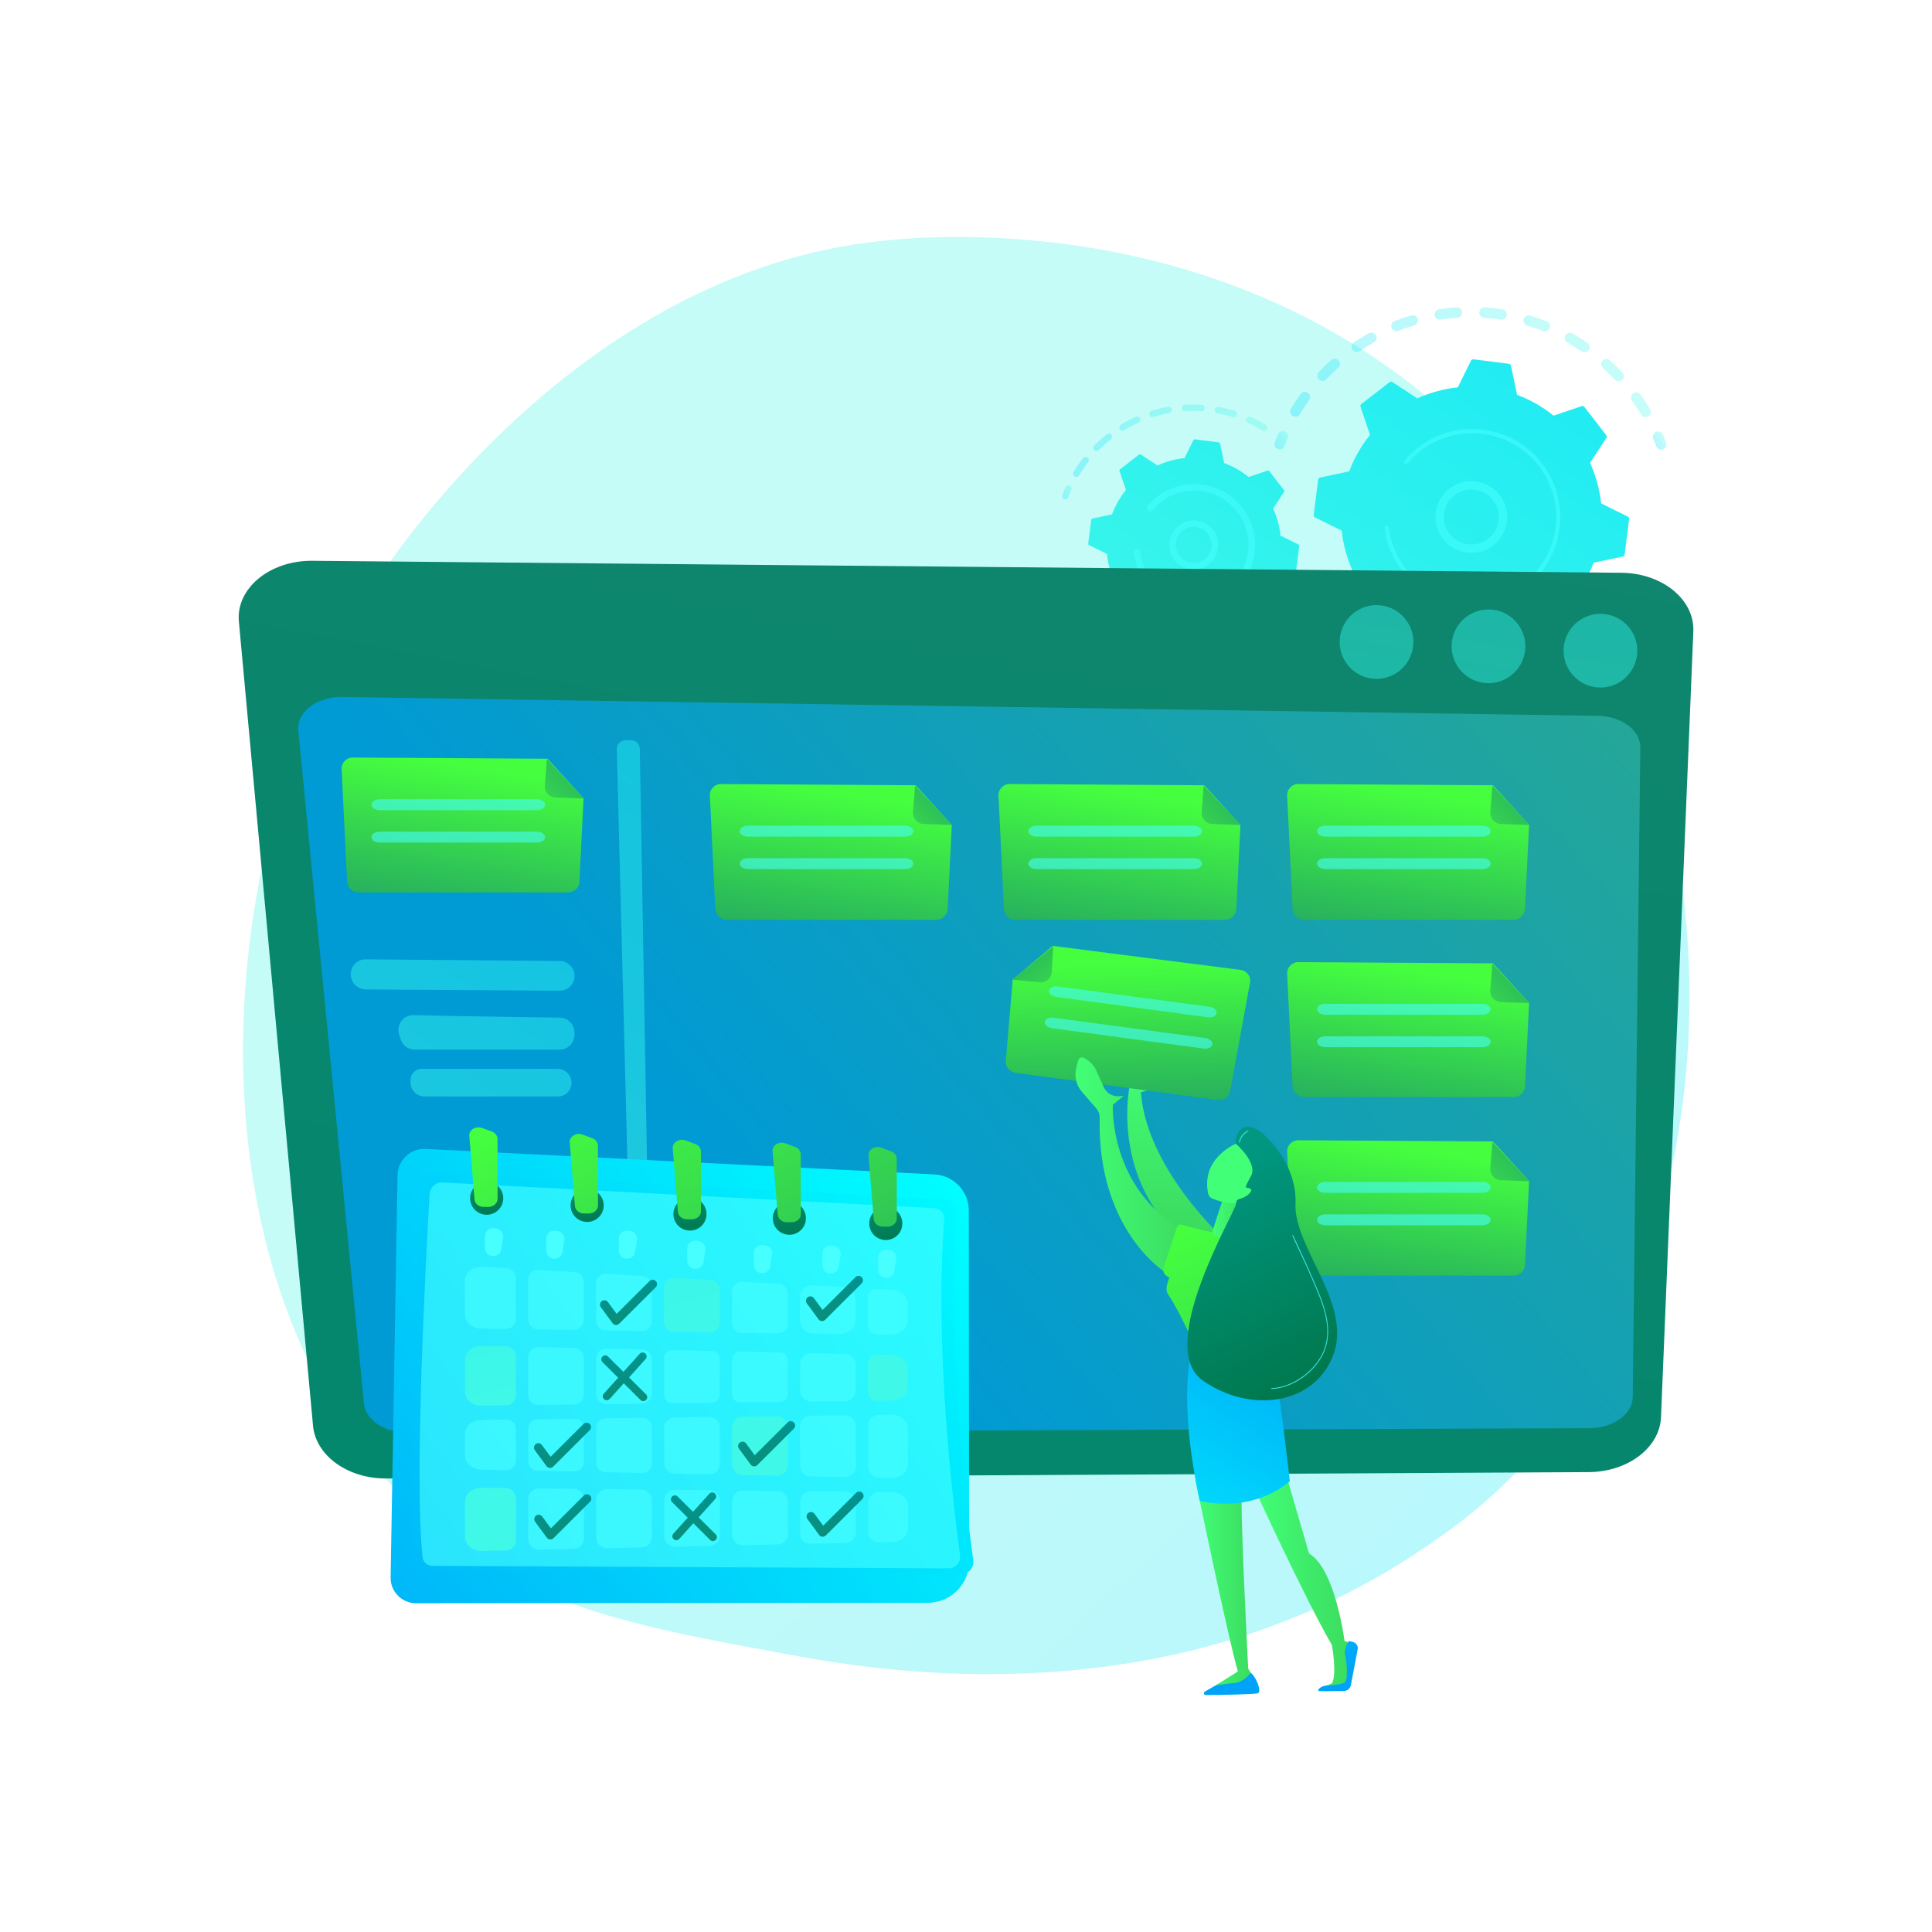 <?xml version="1.0" encoding="utf-8"?>
<!-- Generator: Adobe Illustrator 23.0.5, SVG Export Plug-In . SVG Version: 6.00 Build 0)  -->
<svg version="1.1" id="Illustration" xmlns="http://www.w3.org/2000/svg" xmlns:xlink="http://www.w3.org/1999/xlink" x="0px"
	 y="0px" viewBox="0 0 3710 3710" enable-background="new 0 0 3710 3710" xml:space="preserve">
<g>
	<linearGradient id="SVGID_1_" gradientUnits="userSpaceOnUse" x1="3498.008" y1="3664.856" x2="1539.616" y2="1580.117">
		<stop  offset="0" style="stop-color:#00DFFF"/>
		<stop  offset="1" style="stop-color:#40F8E7"/>
	</linearGradient>
	<path opacity="0.3" fill="url(#SVGID_1_)" d="M2910,2828.5c-72.3,74.5-137,118.3-186.5,151.4c-483,322.5-1035.2,229.6-1205.9,197.8
		c-275.4-51.3-507.9-87.4-707.7-267.9c-453.9-410.1-431.8-1265.6-85-1795.5c41.1-62.8,387.4-576.2,940.8-648.5
		c13.5-1.8,23.6-2.8,32.5-3.7c85.6-9.1,616.1-56.9,1048.6,305.5c61.9,51.9,161.6,145.4,254,288.1
		C3338.6,1577.5,3339.7,2385.6,2910,2828.5z"/>
	<g>
		<g>
			<g opacity="0.3">
				
					<linearGradient id="SVGID_2_" gradientUnits="userSpaceOnUse" x1="2800.483" y1="2067.653" x2="3373.244" y2="2067.653" gradientTransform="matrix(0.848 -0.53 -0.53 -0.848 1295.91 4588.305)">
					<stop  offset="0" style="stop-color:#00DFFF"/>
					<stop  offset="1" style="stop-color:#40F8E7"/>
				</linearGradient>
				<path fill="url(#SVGID_2_)" d="M2467.4,1152.4c5-2.4,11-0.4,13.4,4.6c4.7,9.7,9.9,19.3,15.5,28.6c2.8,4.7,1.3,10.8-3.3,13.7
					c-0.1,0-0.1,0.1-0.2,0.1c-4.8,2.8-10.9,1.3-13.8-3.5c-5.9-9.8-11.3-19.9-16.3-30.1c-2.3-4.7-0.6-10.2,3.7-12.9
					C2466.8,1152.7,2467.1,1152.5,2467.4,1152.4z M2526.5,1229c6.8,8.4,14,16.7,21.4,24.5c3.8,4,3.7,10.4-0.3,14.2
					c-4,3.8-10.4,3.7-14.2-0.4c-7.8-8.2-15.4-16.9-22.5-25.8c-3.5-4.3-2.8-10.6,1.6-14.1c0.3-0.3,0.6-0.5,1-0.7
					C2517.7,1224.1,2523.3,1225,2526.5,1229z M2586.9,1289.1c8.5,6.7,17.3,13.1,26.3,19.1c4.6,3.1,5.9,9.3,2.8,13.9
					c-3.1,4.6-9.3,5.9-13.9,2.8c-9.5-6.3-18.8-13-27.7-20.1c-4.3-3.4-5.1-9.8-1.6-14.1c0.7-0.9,1.6-1.7,2.5-2.3
					C2578.9,1286.3,2583.5,1286.4,2586.9,1289.1z M2659.3,1334.2c9.8,4.7,19.8,8.9,29.9,12.7c5.2,2,7.8,7.7,5.9,12.9
					c-2,5.2-7.7,7.8-12.9,5.9c-10.6-4-21.2-8.5-31.5-13.4c-5-2.4-7.1-8.4-4.7-13.4c0.9-1.8,2.2-3.2,3.7-4.2
					C2652.4,1333,2656,1332.7,2659.3,1334.2z M2739.8,1362.1c10.5,2.4,21.3,4.3,32,5.8c5.5,0.8,9.3,5.8,8.6,11.3
					c-0.8,5.5-5.8,9.3-11.3,8.6c-11.3-1.5-22.6-3.6-33.7-6.1c-5.4-1.2-8.8-6.6-7.6-12c0.6-2.7,2.3-4.9,4.5-6.3
					C2734.5,1362,2737.1,1361.5,2739.8,1362.1z M2824.6,1371.4c10.8,0,21.7-0.5,32.5-1.4c5.5-0.5,10.4,3.6,10.9,9.1
					c0.5,5.5-3.6,10.4-9.1,10.9c-11.3,1-22.8,1.5-34.2,1.5c-5.5,0-10-4.5-10.1-10c0-3.6,1.9-6.8,4.7-8.5
					C2820.8,1372,2822.6,1371.4,2824.6,1371.4z M3154.9,1198.4c4.6,3.1,5.9,9.3,2.8,13.9c-6.3,9.5-13.1,18.8-20.2,27.7
					c-3.5,4.3-9.8,5.1-14.1,1.6c-4.3-3.5-5.1-9.8-1.6-14.1c6.7-8.5,13.2-17.3,19.1-26.3c0.8-1.2,1.9-2.2,3-3
					C3147.3,1196.3,3151.5,1196.2,3154.9,1198.4z M2909.2,1361.7c10.5-2.4,21.1-5.3,31.3-8.6c5.3-1.7,10.9,1.2,12.6,6.5
					c1.7,5.3-1.2,10.9-6.5,12.6c-10.8,3.5-21.9,6.6-33,9.1c-5.4,1.2-10.8-2.1-12-7.5c-1-4.3,0.9-8.6,4.5-10.8
					C2907,1362.4,2908.1,1362,2909.2,1361.7z M3100.4,1266.9c3.8,4,3.6,10.4-0.4,14.2c-8.2,7.8-16.9,15.4-25.8,22.5
					c-4.3,3.5-10.7,2.8-14.1-1.6c-3.5-4.3-2.8-10.7,1.6-14.1c8.5-6.8,16.7-13.9,24.5-21.4c0.5-0.5,1-0.9,1.6-1.2
					C3091.7,1262.8,3097,1263.3,3100.4,1266.9z M2989.5,1333.4c9.7-4.7,19.3-9.9,28.6-15.4c4.8-2.8,10.9-1.3,13.8,3.5
					c2.8,4.7,1.3,10.8-3.3,13.7c-0.1,0-0.1,0.1-0.2,0.1c-9.8,5.8-19.9,11.3-30.1,16.3c-5,2.4-11,0.3-13.4-4.7
					c-2.3-4.7-0.6-10.2,3.7-12.9C2988.9,1333.7,2989.2,1333.6,2989.5,1333.4z"/>
				
					<linearGradient id="SVGID_3_" gradientUnits="userSpaceOnUse" x1="3401.089" y1="1916.764" x2="3434.542" y2="1916.764" gradientTransform="matrix(0.848 -0.53 -0.53 -0.848 1295.91 4588.305)">
					<stop  offset="0" style="stop-color:#00DFFF"/>
					<stop  offset="1" style="stop-color:#40F8E7"/>
				</linearGradient>
				<path fill="url(#SVGID_3_)" d="M3177.6,1136.3c-1.7,1-3.1,2.6-3.9,4.6c-2,4.8-4.2,9.6-6.5,14.3c-2.4,5-0.3,11,4.7,13.4
					c5,2.4,11,0.3,13.4-4.7c2.4-4.9,4.6-10,6.8-15c2.2-5.1-0.2-11-5.3-13.2C3183.7,1134.2,3180.3,1134.6,3177.6,1136.3z"/>
			</g>
			<g opacity="0.3">
				
					<linearGradient id="SVGID_4_" gradientUnits="userSpaceOnUse" x1="3574.737" y1="2172.372" x2="3597.694" y2="2172.372" gradientTransform="matrix(0.848 -0.53 -0.53 -0.848 1295.91 4588.305)">
					<stop  offset="0" style="stop-color:#00DFFF"/>
					<stop  offset="1" style="stop-color:#40F8E7"/>
				</linearGradient>
				<path fill="url(#SVGID_4_)" d="M3178.7,830.1c-4.1,2.6-5.9,7.8-3.9,12.4c2,4.8,4,9.7,5.8,14.5c1.9,5.2,7.7,7.8,12.9,5.9
					c5.2-2,7.8-7.7,5.9-12.9c-1.9-5.1-4-10.3-6.1-15.3c-2.2-5.1-8-7.5-13.2-5.3C3179.7,829.6,3179.2,829.8,3178.7,830.1z"/>
				
					<linearGradient id="SVGID_5_" gradientUnits="userSpaceOnUse" x1="3012.645" y1="2433.492" x2="3602.603" y2="2433.492" gradientTransform="matrix(0.848 -0.53 -0.53 -0.848 1295.91 4588.305)">
					<stop  offset="0" style="stop-color:#00DFFF"/>
					<stop  offset="1" style="stop-color:#40F8E7"/>
				</linearGradient>
				<path fill="url(#SVGID_5_)" d="M2628.5,639.9c4.8-2.7,11-1,13.7,3.9c2.7,4.8,1,10.9-3.9,13.7c-9.2,5.1-18.4,10.8-27.3,16.8
					c-4.6,3.1-10.8,1.9-13.9-2.7c-3.1-4.6-1.9-10.8,2.7-13.9c3.9-2.6,7.8-5.1,11.7-7.6C2617.1,646.4,2622.8,643.1,2628.5,639.9z
					 M2570.7,691.9c3.7,4.1,3.3,10.5-0.8,14.2c-8,7.1-15.7,14.6-23,22.3c-3.8,4-10.2,4.2-14.2,0.4c-4-3.8-4.2-10.2-0.4-14.2
					c7.7-8.1,15.8-16,24.2-23.4c0.4-0.4,0.9-0.7,1.4-1C2562,687.5,2567.4,688.2,2570.7,691.9z M2678,616.5
					c10.4-4.1,21.1-7.7,31.9-10.9c5.3-1.6,10.9,1.5,12.5,6.8c1.6,5.3-1.5,10.9-6.8,12.5c-10.2,3-20.4,6.5-30.3,10.4
					c-5.2,2-11-0.5-13-5.7c-1.8-4.6,0-9.7,4-12.2C2676.8,617.1,2677.4,616.8,2678,616.5z M2511.5,754.4c4.5,3.2,5.5,9.5,2.3,14
					c-6.2,8.6-12.1,17.6-17.5,26.8c-2.8,4.8-9,6.3-13.8,3.5c-4.8-2.8-6.3-9-3.5-13.8c5.7-9.6,11.9-19.1,18.5-28.2
					c0.8-1.1,1.8-2,2.8-2.7C2503.6,751.9,2508.1,751.9,2511.5,754.4z M2763.2,593.8c11-1.7,22.3-2.9,33.5-3.6
					c5.5-0.4,10.3,3.8,10.7,9.4c0.4,5.5-3.8,10.3-9.4,10.7c-10.6,0.7-21.3,1.9-31.8,3.5c-5.5,0.8-10.6-2.9-11.4-8.4
					c-0.6-4.1,1.3-8,4.6-10C2760.6,594.5,2761.8,594,2763.2,593.8z M2851.4,590.2c11.2,0.8,22.4,2,33.5,3.8c5.5,0.9,9.2,6,8.4,11.5
					c-0.9,5.5-6,9.2-11.5,8.4c-10.5-1.6-21.2-2.8-31.8-3.6c-5.5-0.4-9.7-5.2-9.3-10.7c0.2-3.3,2.1-6.2,4.7-7.8
					C2847.1,590.6,2849.2,590.1,2851.4,590.2z M2938.3,606c10.7,3.2,21.5,6.9,31.9,11c5.2,2,7.7,7.8,5.7,13c-2,5.2-7.8,7.7-13,5.7
					c-9.9-3.9-20.1-7.4-30.3-10.4c-5.3-1.6-8.3-7.2-6.8-12.5c0.7-2.4,2.3-4.4,4.3-5.6C2932.5,605.6,2935.4,605.2,2938.3,606z
					 M3019.6,640.4c9.8,5.5,19.4,11.4,28.7,17.7c4.6,3.1,5.8,9.3,2.7,13.9c-3.1,4.6-9.3,5.8-13.9,2.7c-8.8-5.9-18-11.6-27.3-16.8
					c-4.8-2.7-6.6-8.8-3.9-13.7c0.9-1.5,2-2.7,3.4-3.6C3012.4,638.7,3016.3,638.5,3019.6,640.4z M3091.5,691.8
					c8.3,7.5,16.4,15.4,24.1,23.6c3.8,4,3.6,10.4-0.4,14.2c-4,3.8-10.4,3.6-14.2-0.4c-7.3-7.8-15-15.3-22.9-22.4
					c-4.1-3.7-4.5-10.1-0.8-14.2c0.6-0.7,1.4-1.3,2.2-1.8C3083.2,688.4,3088.1,688.7,3091.5,691.8z M3150.2,757.6
					c4.8,6.7,9.4,13.6,13.8,20.6c1.6,2.5,3.1,5.1,4.6,7.6c2.8,4.8,1.4,11-3.5,13.8c-4.8,2.8-10.9,1.3-13.8-3.5
					c-1.4-2.4-2.9-4.8-4.4-7.2c-4.1-6.6-8.5-13.2-13.1-19.6c-3.2-4.5-2.2-10.8,2.4-14c0.2-0.1,0.3-0.2,0.5-0.3
					C3141.2,752.2,3147.1,753.3,3150.2,757.6z"/>
				
					<linearGradient id="SVGID_6_" gradientUnits="userSpaceOnUse" x1="2953.835" y1="2557.872" x2="2986.861" y2="2557.872" gradientTransform="matrix(0.848 -0.53 -0.53 -0.848 1295.91 4588.305)">
					<stop  offset="0" style="stop-color:#00DFFF"/>
					<stop  offset="1" style="stop-color:#40F8E7"/>
				</linearGradient>
				<path fill="url(#SVGID_6_)" d="M2458.1,829.4c-1.7,1.1-3.1,2.6-3.9,4.6c-2.1,5-4.2,10.2-6.1,15.3c-1.9,5.2,0.7,11,5.9,12.9
					c5.2,1.9,11-0.7,12.9-5.9c1.8-4.9,3.8-9.8,5.8-14.5c2.2-5.1-0.2-11-5.3-13.2C2464.2,827.3,2460.8,827.7,2458.1,829.4z"/>
			</g>
			<g>
				
					<linearGradient id="SVGID_7_" gradientUnits="userSpaceOnUse" x1="4561.575" y1="2836.416" x2="2457.15" y2="1912.524" gradientTransform="matrix(0.848 -0.53 -0.53 -0.848 1295.91 4588.305)">
					<stop  offset="0" style="stop-color:#00DFFF"/>
					<stop  offset="1" style="stop-color:#40F8E7"/>
				</linearGradient>
				<path fill="url(#SVGID_7_)" d="M2522.7,988.9c-0.3,2,0.8,3.9,2.6,4.8l51.2,25.3c2.8,26.5,9.8,52.8,21.2,77.8l-31.3,47.8
					c-1.1,1.7-1,3.9,0.2,5.4l42,54.2c1.2,1.6,3.3,2.2,5.2,1.6l54.1-18.3c21.3,17.3,45,30.7,70,40l11.7,55.9c0.4,2,2,3.4,4,3.7
					l68,8.6c2,0.3,3.9-0.8,4.8-2.6l25.3-51.2c26.5-2.8,52.8-9.8,77.8-21.2l47.8,31.3c1.7,1.1,3.9,1,5.4-0.2l54.2-42
					c1.6-1.2,2.2-3.3,1.6-5.2l-18.3-54.1c17.3-21.3,30.7-45,40-70l55.9-11.7c2-0.4,3.4-2,3.7-4l8.6-68c0.3-2-0.8-3.9-2.6-4.8
					l-51.2-25.3c-2.8-26.5-9.8-52.8-21.2-77.8l31.3-47.8c1.1-1.7,1-3.9-0.2-5.4l-42-54.2c-1.2-1.6-3.3-2.2-5.2-1.6l-54.1,18.3
					c-21.3-17.3-45-30.7-70-40l-11.7-55.9c-0.4-2-2-3.4-4-3.7l-68-8.6c-2-0.3-3.9,0.8-4.8,2.6l-25.3,51.2
					c-26.5,2.8-52.8,9.8-77.8,21.2l-47.8-31.3c-1.7-1.1-3.9-1-5.4,0.2l-54.2,42c-1.6,1.2-2.2,3.3-1.6,5.2l18.3,54.1
					c-17.3,21.3-30.7,45-40,70L2535,917c-2,0.4-3.4,2-3.7,4L2522.7,988.9z"/>
				<path opacity="0.56" fill="#47FFFF" d="M2797.9,929.7c34.8-15.2,75.5,0.7,90.7,35.5c7.4,16.9,7.7,35.6,1,52.7
					c-6.7,17.1-19.7,30.6-36.6,38c-34.8,15.2-75.5-0.7-90.7-35.5c-13.8-31.7-1.9-68.2,26.6-86
					C2791.7,932.7,2794.7,931.1,2797.9,929.7z M2874.6,1012.1c5.1-13.1,4.9-27.5-0.8-40.4c-11.7-26.7-42.8-38.9-69.5-27.3
					c-26.7,11.7-38.9,42.8-27.3,69.5c11.7,26.7,42.8,38.9,69.5,27.3c2.4-1.1,4.7-2.3,6.9-3.7
					C2863,1031.6,2870.4,1022.8,2874.6,1012.1z"/>
				<path opacity="0.56" fill="#47FFFF" d="M2737.4,849.3c-4.9,3.1-9.7,6.4-14.3,10l0,0c-1.5,1.1-2.9,2.3-4.3,3.4
					c-7,5.8-13.5,12.1-19.5,18.9c-0.1,0.1-0.2,0.2-0.2,0.3c-0.2,0.3-0.5,0.5-0.7,0.8c-0.4,0.5-0.9,1-1.3,1.6
					c-1.1,1.4-1.2,3.3-0.3,4.7c0.2,0.3,0.5,0.7,0.8,0.9c1.7,1.4,4.2,1.2,5.7-0.5c7.3-8.7,15.7-16.7,24.8-23.8
					c45.2-35,103.3-42.2,153.5-24.2c27.9,10,53.4,27.8,72.9,52.9c3.4,4.4,6.6,9,9.5,13.6c19.6,31.4,27.7,68.3,23,105.5
					c-5.4,42.7-27.2,80.8-61.2,107.2c-70.4,54.5-171.8,41.6-226.3-28.7c-3.4-4.3-6.5-8.8-9.4-13.4c-12.5-20-20.5-42.6-23.3-66
					c-0.1-0.6-0.3-1.2-0.6-1.6c-0.8-1.3-2.3-2.1-3.9-1.9c-2.2,0.3-3.8,2.3-3.5,4.5c2.9,24.6,11.3,48.3,24.4,69.3
					c3,4.9,6.3,9.6,9.8,14.1c57.2,73.8,163.8,87.3,237.6,30.2c35.8-27.7,58.6-67.7,64.3-112.6c5-39.1-3.6-77.8-24.2-110.7
					c-3.1-4.9-6.4-9.7-10-14.3c-27.7-35.8-67.7-58.6-112.6-64.3C2809.1,820.2,2770.4,828.7,2737.4,849.3z"/>
			</g>
		</g>
		<g>
			<g opacity="0.3">
				
					<linearGradient id="SVGID_8_" gradientUnits="userSpaceOnUse" x1="2459.783" y1="2544.74" x2="2476.11" y2="2544.74" gradientTransform="matrix(0.848 -0.53 -0.53 -0.848 1295.91 4588.305)">
					<stop  offset="0" style="stop-color:#00DFFF"/>
					<stop  offset="1" style="stop-color:#40F8E7"/>
				</linearGradient>
				<path fill="url(#SVGID_8_)" d="M2035.7,1109.9c-2.3,1.4-3.4,4.2-2.7,6.9c1.4,5.1,3,10.2,4.7,15.1c1.1,3.2,4.6,5,7.9,3.8
					c3.2-1.1,5-4.7,3.8-7.9c-1.6-4.7-3.2-9.6-4.5-14.4c-0.9-3.3-4.3-5.2-7.6-4.3C2036.7,1109.4,2036.2,1109.6,2035.7,1109.9z"/>
				
					<linearGradient id="SVGID_9_" gradientUnits="userSpaceOnUse" x1="2453.17" y1="2361.32" x2="2773.137" y2="2361.32" gradientTransform="matrix(0.848 -0.53 -0.53 -0.848 1295.91 4588.305)">
					<stop  offset="0" style="stop-color:#00DFFF"/>
					<stop  offset="1" style="stop-color:#40F8E7"/>
				</linearGradient>
				<path fill="url(#SVGID_9_)" d="M2053.2,1154.2c3.1-1.5,6.8-0.2,8.3,2.8c3.8,7.8,8.1,15.4,12.6,22.7c1,1.5,2,3.1,3,4.6
					c1.9,2.9,1.1,6.7-1.8,8.6c-2.8,1.7-6.7,1.1-8.6-1.8c-1.1-1.6-2.1-3.2-3.1-4.8c-4.8-7.7-9.3-15.7-13.3-23.8
					c-1.4-2.9-0.4-6.3,2.3-8C2052.9,1154.4,2053.1,1154.3,2053.2,1154.2z M2096,1209.7c6.8,8,14.1,15.7,21.8,22.8
					c2.5,2.3,2.7,6.2,0.3,8.8c-2.3,2.5-6.3,2.7-8.8,0.3c-8-7.4-15.7-15.5-22.8-23.9c-2.2-2.6-1.9-6.5,0.7-8.7
					c0.2-0.2,0.5-0.4,0.7-0.5C2090.5,1206.8,2093.9,1207.3,2096,1209.7z M2142.1,1252.3c8.5,6.1,17.5,11.7,26.7,16.7
					c3,1.6,4.1,5.4,2.5,8.4c-1.6,3-5.4,4.1-8.4,2.5c-9.7-5.2-19.1-11.2-28-17.5c-2.8-2-3.4-5.9-1.4-8.7c0.5-0.7,1.1-1.2,1.8-1.6
					C2137.3,1250.8,2140,1250.8,2142.1,1252.3z M2197.4,1282.4c9.8,3.8,19.8,7.1,30,9.7c3.3,0.9,5.3,4.2,4.5,7.5
					c-0.9,3.3-4.2,5.3-7.5,4.5c-10.6-2.7-21.2-6.1-31.4-10.2c-3.2-1.3-4.8-4.9-3.5-8c0.5-1.3,1.4-2.3,2.5-3
					C2193.4,1281.9,2195.5,1281.6,2197.4,1282.4z M2258.3,1298c10.4,1.3,21,2.1,31.4,2.1c3.4,0,6.2,2.8,6.2,6.2
					c0,3.4-2.8,6.2-6.2,6.2c-11-0.1-22-0.8-32.9-2.2c-3.4-0.4-5.8-3.6-5.4-6.9c0.2-1.9,1.3-3.5,2.9-4.5
					C2255.3,1298.2,2256.8,1297.8,2258.3,1298z M2321.1,1298.4c10.4-1.2,20.8-3.1,31-5.6c3.3-0.8,6.7,1.2,7.5,4.5
					c0.8,3.3-1.2,6.7-4.5,7.5c-10.6,2.6-21.6,4.6-32.5,5.9c-3.4,0.4-6.5-2-6.9-5.4c-0.3-2.5,0.9-4.8,2.9-6
					C2319.3,1298.8,2320.2,1298.5,2321.1,1298.4z M2382.1,1283.4c9.7-3.7,19.4-8.1,28.7-13c3-1.6,6.8-0.5,8.4,2.6
					c1.6,3,0.4,6.7-2.6,8.4c-9.7,5.2-19.8,9.8-30.1,13.7c-3.2,1.2-6.8-0.4-8-3.6c-1.1-2.8,0-5.9,2.5-7.5
					C2381.4,1283.8,2381.7,1283.6,2382.1,1283.4z M2471,1234.7c2.3,2.5,2.1,6.5-0.5,8.8c-7,6.4-14.6,12.4-22.3,18
					c-1.2,0.9-2.4,1.7-3.5,2.5c-2.7,2-6.7,1.3-8.6-1.5c-2-2.8-1.3-6.7,1.5-8.6c1.1-0.8,2.2-1.6,3.3-2.4c7.4-5.4,14.6-11.2,21.3-17.2
					c0.3-0.3,0.6-0.5,0.9-0.7C2465.6,1232.1,2469,1232.5,2471,1234.7z"/>
			</g>
			<g opacity="0.3">
				
					<linearGradient id="SVGID_10_" gradientUnits="userSpaceOnUse" x1="2595.986" y1="2668.053" x2="2961.188" y2="2668.053" gradientTransform="matrix(0.848 -0.53 -0.53 -0.848 1295.91 4588.305)">
					<stop  offset="0" style="stop-color:#00DFFF"/>
					<stop  offset="1" style="stop-color:#40F8E7"/>
				</linearGradient>
				<path fill="url(#SVGID_10_)" d="M2152.3,815.5c9.2-5.6,18.9-10.7,28.7-15.1c3.1-1.4,6.8,0,8.2,3.1c1.4,3.1,0,6.8-3.1,8.2
					c-9.4,4.2-18.6,9.1-27.4,14.4c-2.9,1.8-6.7,0.8-8.5-2.1C2148.5,821.1,2149.4,817.3,2152.3,815.5
					C2152.3,815.5,2152.3,815.5,2152.3,815.5z M2134.3,835c2.1,2.7,1.6,6.6-1.1,8.7c-8.1,6.4-15.9,13.3-23.2,20.6
					c-2.4,2.4-6.3,2.4-8.8,0c-2.4-2.4-2.4-6.3,0-8.8c7.6-7.6,15.8-14.9,24.3-21.5c0.2-0.1,0.4-0.3,0.6-0.4
					C2128.8,831.9,2132.3,832.5,2134.3,835z M2211.4,788.8c10.3-3.2,20.9-5.8,31.5-7.7c3.4-0.6,6.6,1.6,7.2,5c0.6,3.4-1.6,6.6-5,7.2
					c-10.1,1.8-20.2,4.3-30.1,7.4c-3.3,1-6.7-0.8-7.8-4.1c-0.9-2.8,0.3-5.6,2.6-7.1C2210.4,789.2,2210.9,789,2211.4,788.8z
					 M2088.5,878.8c2.7,2.1,3.2,6,1.1,8.7c-6.3,8.1-12.2,16.7-17.5,25.5c-1.8,2.9-5.6,3.9-8.5,2.1c-2.9-1.8-3.9-5.6-2.1-8.5
					c5.6-9.3,11.7-18.3,18.4-26.8c0.5-0.6,1-1.1,1.6-1.4C2083.5,877.1,2086.4,877.1,2088.5,878.8z M2275.2,777.2
					c10.8-0.6,21.7-0.6,32.5,0.1c3.4,0.2,6,3.2,5.8,6.6c-0.2,3.4-3.2,6-6.6,5.8c-10.3-0.7-20.7-0.7-31-0.1c-3.4,0.2-6.4-2.4-6.6-5.8
					c-0.1-2.3,1-4.5,2.9-5.6C2273.1,777.6,2274.1,777.3,2275.2,777.2z M2339.9,781.3c10.6,2,21.2,4.6,31.5,7.8
					c3.3,1,5.1,4.5,4.1,7.8c-1,3.3-4.5,5.1-7.8,4.1c-9.8-3.1-19.9-5.6-30.1-7.5c-3.4-0.6-5.6-3.9-5-7.2c0.3-1.8,1.4-3.2,2.8-4.1
					C2336.7,781.3,2338.3,781,2339.9,781.3z M2401.8,800.7c9.9,4.5,19.5,9.6,28.7,15.2c2.9,1.8,3.9,5.6,2.1,8.5
					c-1.8,2.9-5.6,3.8-8.5,2.1c-8.8-5.4-18-10.2-27.4-14.5c-3.1-1.4-4.5-5.1-3.1-8.2c0.5-1.2,1.4-2.1,2.4-2.7
					C2397.6,800,2399.8,799.8,2401.8,800.7z"/>
				
					<linearGradient id="SVGID_11_" gradientUnits="userSpaceOnUse" x1="2555.837" y1="2690.913" x2="2580.814" y2="2690.913" gradientTransform="matrix(0.848 -0.53 -0.53 -0.848 1295.91 4588.305)">
					<stop  offset="0" style="stop-color:#00DFFF"/>
					<stop  offset="1" style="stop-color:#40F8E7"/>
				</linearGradient>
				<path fill="url(#SVGID_11_)" d="M2048.6,933c-1,0.6-1.9,1.6-2.4,2.7c-2.2,4.9-4.2,9.8-6,14.7c-1.2,3.2,0.4,6.8,3.6,8
					c3.2,1.2,6.8-0.4,8-3.6c1.7-4.7,3.7-9.4,5.7-14c1.4-3.1,0-6.8-3.2-8.2C2052.5,931.7,2050.3,932,2048.6,933z"/>
			</g>
			<g>
				
					<linearGradient id="SVGID_12_" gradientUnits="userSpaceOnUse" x1="4396.48" y1="3211.947" x2="2292.056" y2="2288.055" gradientTransform="matrix(0.848 -0.53 -0.53 -0.848 1295.91 4588.305)">
					<stop  offset="0" style="stop-color:#00DFFF"/>
					<stop  offset="1" style="stop-color:#40F8E7"/>
				</linearGradient>
				<path fill="url(#SVGID_12_)" d="M2089.7,1043.7c-0.2,1.3,0.5,2.6,1.7,3.2l34.3,16.9c1.9,17.8,6.5,35.3,14.2,52l-20.9,32
					c-0.7,1.1-0.7,2.6,0.1,3.6l28.1,36.2c0.8,1.1,2.2,1.5,3.5,1.1l36.2-12.3c14.3,11.6,30.1,20.5,46.9,26.7l7.8,37.4
					c0.3,1.3,1.4,2.3,2.7,2.5l45.5,5.8c1.3,0.2,2.6-0.5,3.2-1.7l16.9-34.3c17.8-1.8,35.3-6.5,52-14.2l32,20.9
					c1.1,0.7,2.6,0.7,3.6-0.1l36.2-28.1c1.1-0.8,1.5-2.2,1.1-3.5l-12.3-36.2c11.6-14.3,20.5-30.1,26.7-46.9l37.4-7.8
					c1.3-0.3,2.3-1.3,2.5-2.7l5.8-45.5c0.2-1.3-0.5-2.6-1.7-3.2l-34.3-16.9c-1.8-17.8-6.5-35.3-14.2-52l20.9-32
					c0.7-1.1,0.7-2.6-0.1-3.6l-28.1-36.2c-0.8-1.1-2.2-1.5-3.5-1.1l-36.2,12.3c-14.3-11.6-30.1-20.5-46.9-26.7L2343,852
					c-0.3-1.3-1.3-2.3-2.7-2.5l-45.5-5.8c-1.3-0.2-2.6,0.5-3.2,1.7l-16.9,34.3c-17.8,1.8-35.3,6.5-52,14.2l-32-20.9
					c-1.1-0.7-2.6-0.7-3.6,0.1l-36.2,28.1c-1.1,0.8-1.5,2.2-1.1,3.5l12.3,36.2c-11.6,14.3-20.5,30.1-26.7,46.9l-37.4,7.8
					c-1.3,0.3-2.3,1.4-2.5,2.7L2089.7,1043.7z"/>
				<path opacity="0.56" fill="#47FFFF" d="M2273.5,1003.3c11.5-5,24.2-5.3,35.9-0.7c11.7,4.6,20.9,13.4,25.9,24.9
					c10.4,23.7-0.5,51.4-24.2,61.8c-23.7,10.3-51.4-0.5-61.8-24.2c-5-11.5-5.3-24.2-0.7-35.9c3.7-9.5,10.3-17.3,18.7-22.6
					C2269.3,1005.4,2271.3,1004.3,2273.5,1003.3z M2323.9,1032.5c-3.7-8.4-10.4-15-19-18.3c-8.6-3.4-18-3.2-26.4,0.5l0,0
					c-8.4,3.7-15,10.5-18.3,19c-3.4,8.6-3.2,18,0.5,26.4c7.6,17.4,28,25.4,45.4,17.8c1.6-0.7,3.1-1.5,4.5-2.4
					C2324.8,1066.7,2330.8,1048.4,2323.9,1032.5z"/>
				<path opacity="0.56" fill="#47FFFF" d="M2231.4,947.4c-3.3,2.1-6.6,4.3-9.7,6.8c-6.3,4.9-12.1,10.4-17.3,16.4
					c-0.2,0.3-0.5,0.5-0.7,0.8c-1.8,2.1-1.9,5.1-0.5,7.3c0.3,0.5,0.8,1,1.3,1.5c2.6,2.2,6.5,1.9,8.7-0.8c4.8-5.7,10.2-10.8,16-15.4
					l0,0c0.3-0.3,0.6-0.5,1-0.7c14-10.6,30.1-17.4,47.1-20c9.2-1.4,18.6-1.6,28.1-0.5c0.1,0,0.2,0,0.2,0c0.2,0,0.5,0.1,0.7,0.1
					c27.7,3.5,52.3,17.6,69.4,39.6c2.2,2.9,4.3,5.8,6.1,8.8c12.7,20.3,18,44.2,14.9,68.3c-3.5,27.7-17.6,52.3-39.6,69.4
					c-22,17.1-49.4,24.6-77.1,21c-27.7-3.5-52.3-17.6-69.4-39.6c-2.2-2.8-4.2-5.7-6.1-8.7c-8.1-13-13.3-27.6-15.1-42.7
					c-0.1-0.9-0.4-1.8-0.9-2.5c-1.2-2-3.5-3.2-6-2.9c-3.4,0.4-5.8,3.5-5.4,6.9c2,17,7.8,33.3,16.9,47.8c2.1,3.3,4.4,6.6,6.8,9.7
					c19.1,24.7,46.7,40.4,77.7,44.4c31,3.9,61.6-4.4,86.3-23.5c24.7-19.1,40.4-46.7,44.4-77.7c3.4-27-2.5-53.7-16.7-76.4
					c-2.1-3.4-4.4-6.7-6.9-9.9C2348.6,927.2,2281.6,916,2231.4,947.4z"/>
			</g>
		</g>
	</g>
	<g>
		<g>
			<linearGradient id="SVGID_13_" gradientUnits="userSpaceOnUse" x1="2178.342" y1="114.523" x2="1515.277" y2="3552.245">
				<stop  offset="0" style="stop-color:#13866D"/>
				<stop  offset="1" style="stop-color:#00876D"/>
			</linearGradient>
			<path fill="url(#SVGID_13_)" d="M458.7,1193.6L601.1,2738c5.3,57.2,66.7,101.5,140.3,101.1l2309.5-12.2
				c75-0.4,136.3-46.9,138.7-105.4l62.1-1509.2c2.5-61-59.7-111.7-138-112.4l-2514-23C517.9,1076.1,452.8,1130,458.7,1193.6z"/>
			<linearGradient id="SVGID_14_" gradientUnits="userSpaceOnUse" x1="1477.619" y1="2358.088" x2="3640.226" y2="532.116">
				<stop  offset="0" style="stop-color:#009AD5"/>
				<stop  offset="1" style="stop-color:#37AC7A"/>
			</linearGradient>
			<path fill="url(#SVGID_14_)" d="M572.8,1402.7L698.9,2695c3.1,31.7,39.6,56.2,83.5,56l2270-8.5c45.6-0.2,82.5-26.8,82.9-59.7
				l14.6-1247.5c0.4-33-36-60-81.6-60.7l-2410.7-36.2C608.6,1337.5,569.3,1367.4,572.8,1402.7z"/>
			<linearGradient id="SVGID_15_" gradientUnits="userSpaceOnUse" x1="2094.178" y1="927.005" x2="1053.788" y2="2283.593">
				<stop  offset="0" style="stop-color:#00DFFF"/>
				<stop  offset="1" style="stop-color:#40F8E7"/>
			</linearGradient>
			<path opacity="0.5" fill="url(#SVGID_15_)" d="M1201.2,1421.5h10.6c9.2,0,16.6,7.3,16.8,16.5l22,1263.7
				c0.2,9.4-7.4,17.1-16.8,17.1l0,0c-9.1,0-16.5-7.3-16.8-16.4l-32.6-1263.7C1184.2,1429.3,1191.8,1421.5,1201.2,1421.5z"/>
			<g>
				<linearGradient id="SVGID_16_" gradientUnits="userSpaceOnUse" x1="1629.746" y1="905.607" x2="589.357" y2="2262.195">
					<stop  offset="0" style="stop-color:#00DFFF"/>
					<stop  offset="1" style="stop-color:#40F8E7"/>
				</linearGradient>
				<path opacity="0.5" fill="url(#SVGID_16_)" d="M702.3,1842.2l372.7,3.1c15.7,0.1,28.3,12.9,28.3,28.6l0,0
					c0,15.9-12.9,28.7-28.8,28.6L702,1900c-13.2-0.1-24.6-9.2-27.6-22.1l-0.2-0.6C670,1859.2,683.8,1842,702.3,1842.2z"/>
				<linearGradient id="SVGID_17_" gradientUnits="userSpaceOnUse" x1="1711.761" y1="968.508" x2="671.371" y2="2325.097">
					<stop  offset="0" style="stop-color:#00DFFF"/>
					<stop  offset="1" style="stop-color:#40F8E7"/>
				</linearGradient>
				<path opacity="0.5" fill="url(#SVGID_17_)" d="M794.3,1949.3c71.7,1.8,219.1,4,280.8,4.9c15.6,0.2,28.1,13,28.1,28.6v4.2
					c0,15.8-12.8,28.6-28.6,28.6H796.6c-12.4,0-23.4-8-27.2-19.8l-2.9-9.1C760.4,1967.9,774.6,1948.8,794.3,1949.3z"/>
				<linearGradient id="SVGID_18_" gradientUnits="userSpaceOnUse" x1="1763.179" y1="1007.941" x2="722.789" y2="2364.529">
					<stop  offset="0" style="stop-color:#00DFFF"/>
					<stop  offset="1" style="stop-color:#40F8E7"/>
				</linearGradient>
				<path opacity="0.5" fill="url(#SVGID_18_)" d="M788.3,2073.9v4.6c0,15,12.1,27.1,27.1,27.1h255.9c14.5,0,26.3-11.8,26.3-26.3v0
					c0-14.7-12-26.7-26.7-26.7H809.5C797.8,2052.6,788.3,2062.2,788.3,2073.9z"/>
			</g>
			<g opacity="0.9">
				<linearGradient id="SVGID_19_" gradientUnits="userSpaceOnUse" x1="2835.267" y1="32.682" x2="2590.444" y2="1562.82">
					<stop  offset="0" style="stop-color:#00DFFF"/>
					<stop  offset="1" style="stop-color:#40F8E7"/>
				</linearGradient>
				<circle opacity="0.5" fill="url(#SVGID_19_)" cx="2643.3" cy="1232.8" r="70.8"/>
				<linearGradient id="SVGID_20_" gradientUnits="userSpaceOnUse" x1="3046.249" y1="66.44" x2="2801.427" y2="1596.578">
					<stop  offset="0" style="stop-color:#00DFFF"/>
					<stop  offset="1" style="stop-color:#40F8E7"/>
				</linearGradient>
				<circle opacity="0.5" fill="url(#SVGID_20_)" cx="2858.3" cy="1241.1" r="70.8"/>
				<linearGradient id="SVGID_21_" gradientUnits="userSpaceOnUse" x1="3257.233" y1="100.198" x2="3012.41" y2="1630.335">
					<stop  offset="0" style="stop-color:#00DFFF"/>
					<stop  offset="1" style="stop-color:#40F8E7"/>
				</linearGradient>
				<circle opacity="0.5" fill="url(#SVGID_21_)" cx="3073.3" cy="1249.5" r="70.8"/>
			</g>
		</g>
		<g>
			<linearGradient id="SVGID_22_" gradientUnits="userSpaceOnUse" x1="1609.012" y1="1521.269" x2="1557.901" y2="1854.668">
				<stop  offset="0" style="stop-color:#45FF3F"/>
				<stop  offset="1" style="stop-color:#219F65"/>
			</linearGradient>
			<path fill="url(#SVGID_22_)" d="M1758.3,1507.9l-373.7-2.3c-12.3-0.1-22.1,10.2-21.5,22.4l10.5,217.2c0.6,12.3,10.7,21.2,23,21.2
				h400.2c12.3,0,22.4-9,23-21.2l7.9-160.9L1758.3,1507.9z"/>
			
				<linearGradient id="SVGID_23_" gradientUnits="userSpaceOnUse" x1="1659.892" y1="1652.839" x2="1862.384" y2="1456.216" gradientTransform="matrix(0.999 3.430000e-02 -3.430000e-02 0.999 56.53 -41.061)">
				<stop  offset="0" style="stop-color:#45FF3F"/>
				<stop  offset="1" style="stop-color:#219F65"/>
			</linearGradient>
			<path fill="url(#SVGID_23_)" d="M1773.8,1582.3c-12.2-0.4-21.5-10.9-20.6-23.1l4-50.7l70.6,75.7L1773.8,1582.3z"/>
			<g>
				<path opacity="0.58" fill="#47FFFF" d="M1738.1,1585.6h-301.8c-8.7,0-15.8,4.7-15.8,10.5c0,5.8,7.1,10.5,15.8,10.5h301.8
					c8.7,0,15.8-4.7,15.8-10.5C1753.9,1590.3,1746.8,1585.6,1738.1,1585.6z"/>
				<path opacity="0.58" fill="#47FFFF" d="M1738.1,1647.9h-301.8c-8.7,0-15.8,4.7-15.8,10.5s7.1,10.5,15.8,10.5h301.8
					c8.7,0,15.8-4.7,15.8-10.5S1746.8,1647.9,1738.1,1647.9z"/>
			</g>
		</g>
		<g>
			<linearGradient id="SVGID_24_" gradientUnits="userSpaceOnUse" x1="2163.306" y1="1521.269" x2="2112.196" y2="1854.668">
				<stop  offset="0" style="stop-color:#45FF3F"/>
				<stop  offset="1" style="stop-color:#219F65"/>
			</linearGradient>
			<path fill="url(#SVGID_24_)" d="M2312.6,1507.9l-373.7-2.3c-12.3-0.1-22.1,10.2-21.5,22.4l10.5,217.2c0.6,12.3,10.7,21.2,23,21.2
				h400.2c12.3,0,22.4-9,23-21.2l7.9-160.9L2312.6,1507.9z"/>
			
				<linearGradient id="SVGID_25_" gradientUnits="userSpaceOnUse" x1="2213.867" y1="1633.826" x2="2416.359" y2="1437.203" gradientTransform="matrix(0.999 3.430000e-02 -3.430000e-02 0.999 56.53 -41.061)">
				<stop  offset="0" style="stop-color:#45FF3F"/>
				<stop  offset="1" style="stop-color:#219F65"/>
			</linearGradient>
			<path fill="url(#SVGID_25_)" d="M2328.1,1582.3c-12.2-0.4-21.5-10.9-20.6-23.1l4-50.7l70.6,75.7L2328.1,1582.3z"/>
			<g>
				<path opacity="0.58" fill="#47FFFF" d="M2292.4,1585.6h-301.8c-8.7,0-15.8,4.7-15.8,10.5c0,5.8,7.1,10.5,15.8,10.5h301.8
					c8.7,0,15.8-4.7,15.8-10.5C2308.2,1590.3,2301.1,1585.6,2292.4,1585.6z"/>
				<path opacity="0.58" fill="#47FFFF" d="M2292.4,1647.9h-301.8c-8.7,0-15.8,4.7-15.8,10.5s7.1,10.5,15.8,10.5h301.8
					c8.7,0,15.8-4.7,15.8-10.5S2301.1,1647.9,2292.4,1647.9z"/>
			</g>
		</g>
		<g>
			<linearGradient id="SVGID_26_" gradientUnits="userSpaceOnUse" x1="2717.601" y1="1521.269" x2="2666.49" y2="1854.668">
				<stop  offset="0" style="stop-color:#45FF3F"/>
				<stop  offset="1" style="stop-color:#219F65"/>
			</linearGradient>
			<path fill="url(#SVGID_26_)" d="M2866.9,1507.9l-373.7-2.3c-12.3-0.1-22.1,10.2-21.5,22.4l10.5,217.2c0.6,12.3,10.7,21.2,23,21.2
				h400.2c12.3,0,22.4-9,23-21.2l7.9-160.9L2866.9,1507.9z"/>
			
				<linearGradient id="SVGID_27_" gradientUnits="userSpaceOnUse" x1="2767.842" y1="1614.814" x2="2970.334" y2="1418.19" gradientTransform="matrix(0.999 3.430000e-02 -3.430000e-02 0.999 56.53 -41.061)">
				<stop  offset="0" style="stop-color:#45FF3F"/>
				<stop  offset="1" style="stop-color:#219F65"/>
			</linearGradient>
			<path fill="url(#SVGID_27_)" d="M2882.4,1582.3c-12.2-0.4-21.5-10.9-20.6-23.1l4-50.7l70.6,75.7L2882.4,1582.3z"/>
			<g>
				<path opacity="0.58" fill="#47FFFF" d="M2846.7,1585.6h-301.8c-8.7,0-15.8,4.7-15.8,10.5c0,5.8,7.1,10.5,15.8,10.5h301.8
					c8.7,0,15.8-4.7,15.8-10.5C2862.5,1590.3,2855.4,1585.6,2846.7,1585.6z"/>
				<path opacity="0.58" fill="#47FFFF" d="M2846.7,1647.9h-301.8c-8.7,0-15.8,4.7-15.8,10.5s7.1,10.5,15.8,10.5h301.8
					c8.7,0,15.8-4.7,15.8-10.5S2855.4,1647.9,2846.7,1647.9z"/>
			</g>
		</g>
		<g>
			<linearGradient id="SVGID_28_" gradientUnits="userSpaceOnUse" x1="901.904" y1="1470.231" x2="851.078" y2="1801.776">
				<stop  offset="0" style="stop-color:#45FF3F"/>
				<stop  offset="1" style="stop-color:#219F65"/>
			</linearGradient>
			<path fill="url(#SVGID_28_)" d="M1051.2,1457l-373.7-2.3c-12.3-0.1-22.1,10.2-21.5,22.4l10.5,216.3c0.6,12.3,10.7,20.4,23,20.4
				h400.2c12.3,0,22.4-8.1,23-20.4l7.9-160.5L1051.2,1457z"/>
			
				<linearGradient id="SVGID_29_" gradientUnits="userSpaceOnUse" x1="951.486" y1="1626.291" x2="1153.979" y2="1429.668" gradientTransform="matrix(0.999 3.430000e-02 -3.430000e-02 0.999 56.53 -41.061)">
				<stop  offset="0" style="stop-color:#45FF3F"/>
				<stop  offset="1" style="stop-color:#219F65"/>
			</linearGradient>
			<path fill="url(#SVGID_29_)" d="M1066.8,1531.5c-12.2-0.4-21.5-10.9-20.6-23.1l4-50.7l70.6,75.7L1066.8,1531.5z"/>
			<g>
				<path opacity="0.58" fill="#47FFFF" d="M1031,1534.8H729.2c-8.7,0-15.8,4.7-15.8,10.5c0,5.8,7.1,10.5,15.8,10.5H1031
					c8.7,0,15.8-4.7,15.8-10.5C1046.8,1539.5,1039.7,1534.8,1031,1534.8z"/>
				<path opacity="0.58" fill="#47FFFF" d="M1031,1597H729.2c-8.7,0-15.8,4.7-15.8,10.5s7.1,10.5,15.8,10.5H1031
					c8.7,0,15.8-4.7,15.8-10.5S1039.7,1597,1031,1597z"/>
			</g>
		</g>
		<g>
			<linearGradient id="SVGID_30_" gradientUnits="userSpaceOnUse" x1="2717.564" y1="1863.076" x2="2666.738" y2="2194.62">
				<stop  offset="0" style="stop-color:#45FF3F"/>
				<stop  offset="1" style="stop-color:#219F65"/>
			</linearGradient>
			<path fill="url(#SVGID_30_)" d="M2866.9,1849.9l-373.7-2.3c-12.3-0.1-22.1,10.2-21.5,22.4l10.5,216.3c0.6,12.3,10.7,20.4,23,20.4
				h400.2c12.3,0,22.4-8.1,23-20.4l7.9-160.5L2866.9,1849.9z"/>
			
				<linearGradient id="SVGID_31_" gradientUnits="userSpaceOnUse" x1="2779.573" y1="1956.63" x2="2982.066" y2="1760.007" gradientTransform="matrix(0.999 3.430000e-02 -3.430000e-02 0.999 56.53 -41.061)">
				<stop  offset="0" style="stop-color:#45FF3F"/>
				<stop  offset="1" style="stop-color:#219F65"/>
			</linearGradient>
			<path fill="url(#SVGID_31_)" d="M2882.4,1924.3c-12.2-0.4-21.5-10.9-20.6-23.1l4-50.7l70.6,75.7L2882.4,1924.3z"/>
			<g>
				<path opacity="0.58" fill="#47FFFF" d="M2846.7,1927.6h-301.8c-8.7,0-15.8,4.7-15.8,10.5c0,5.8,7.1,10.5,15.8,10.5h301.8
					c8.7,0,15.8-4.7,15.8-10.5C2862.5,1932.3,2855.4,1927.6,2846.7,1927.6z"/>
				<path opacity="0.58" fill="#47FFFF" d="M2846.7,1989.9h-301.8c-8.7,0-15.8,4.7-15.8,10.5s7.1,10.5,15.8,10.5h301.8
					c8.7,0,15.8-4.7,15.8-10.5S2855.4,1989.9,2846.7,1989.9z"/>
			</g>
		</g>
		<g>
			<linearGradient id="SVGID_32_" gradientUnits="userSpaceOnUse" x1="2717.581" y1="2205.188" x2="2666.621" y2="2537.607">
				<stop  offset="0" style="stop-color:#45FF3F"/>
				<stop  offset="1" style="stop-color:#219F65"/>
			</linearGradient>
			<path fill="url(#SVGID_32_)" d="M2866.9,2191.9l-373.7-2.3c-12.3-0.1-22.1,10.2-21.5,22.4l10.5,216.7c0.6,12.3,10.7,20.8,23,20.8
				h400.2c12.3,0,22.4-8.5,23-20.8l7.9-160.7L2866.9,2191.9z"/>
			
				<linearGradient id="SVGID_33_" gradientUnits="userSpaceOnUse" x1="2791.305" y1="2298.447" x2="2993.797" y2="2101.823" gradientTransform="matrix(0.999 3.430000e-02 -3.430000e-02 0.999 56.53 -41.061)">
				<stop  offset="0" style="stop-color:#45FF3F"/>
				<stop  offset="1" style="stop-color:#219F65"/>
			</linearGradient>
			<path fill="url(#SVGID_33_)" d="M2882.4,2266.4c-12.2-0.4-21.5-10.9-20.6-23.1l4-50.7l70.6,75.7L2882.4,2266.4z"/>
			<g>
				<path opacity="0.58" fill="#47FFFF" d="M2846.7,2269.6h-301.8c-8.7,0-15.8,4.7-15.8,10.5c0,5.8,7.1,10.5,15.8,10.5h301.8
					c8.7,0,15.8-4.7,15.8-10.5C2862.5,2274.3,2855.4,2269.6,2846.7,2269.6z"/>
				<path opacity="0.58" fill="#47FFFF" d="M2846.7,2331.9h-301.8c-8.7,0-15.8,4.7-15.8,10.5s7.1,10.5,15.8,10.5h301.8
					c8.7,0,15.8-4.7,15.8-10.5S2855.4,2331.9,2846.7,2331.9z"/>
			</g>
		</g>
	</g>
	<g>
		<g>
			<g>
				
					<linearGradient id="SVGID_34_" gradientUnits="userSpaceOnUse" x1="-4144.043" y1="4706.27" x2="-5211.903" y2="6108.876" gradientTransform="matrix(-9.000000e-04 -1 -1 9.000000e-04 6542.295 -1915.628)">
					<stop  offset="0" style="stop-color:#00FFFF"/>
					<stop  offset="1" style="stop-color:#00A3F7"/>
				</linearGradient>
				<path fill="url(#SVGID_34_)" d="M1781.9,3077.8c43.7,0,79.2-35.5,79.1-79.3l-0.6-673.7c0-37.2-29.2-67.8-66.3-69.6l-976.7-48.9
					c-29-1.5-53.5,21.4-54,50.5L750.1,3029c-0.5,27.3,21.6,49.7,48.9,49.7L1781.9,3077.8z"/>
				<g>
					
						<linearGradient id="SVGID_35_" gradientUnits="userSpaceOnUse" x1="-580.76" y1="1873.275" x2="659.732" y2="3349.73" gradientTransform="matrix(-0.97 -0.244 -0.244 0.97 1831.187 247.654)">
						<stop  offset="0" style="stop-color:#00FFFF"/>
						<stop  offset="1" style="stop-color:#00A3F7"/>
					</linearGradient>
					<path fill="url(#SVGID_35_)" d="M1846.1,3022.5c14,0.1,24.8-12.2,22.9-26.1c-12.6-92-51.4-408.3-31.6-669.9
						c0.9-11.9-8.1-22.3-20.1-22.9l-981.1-51.3c-13.5-0.7-24.9,9.6-25.7,23c-6.4,110-31.2,563.1-14.1,724.6
						c1,9.8,9.3,17.3,19.2,17.3L1846.1,3022.5z"/>
					<path opacity="0.6" fill="#47FFFF" d="M1821.5,3011.7c13.5,0.1,23.9-11.8,22.1-25.1c-12.1-88.5-49.5-392.9-30.4-644.6
						c0.9-11.5-7.8-21.4-19.3-22l-944.1-49.3c-12.9-0.7-24,9.2-24.8,22.2c-6.2,105.9-30,541.9-13.6,697.3c1,9.5,9,16.6,18.5,16.7
						L1821.5,3011.7z"/>
				</g>
				<path opacity="0.6" fill="#47FFFF" d="M1251.6,2469.1l0.1,68.1c0,10.4-8.5,18.8-18.9,18.6l-69.8-1c-10.2-0.1-18.3-8.4-18.3-18.6
					l-0.1-71.6c0-10.8,9.1-19.3,19.8-18.6l69.8,4.5C1244,2451.1,1251.6,2459.3,1251.6,2469.1z"/>
				<path opacity="0.6" fill="#47FFFF" d="M1493.8,2560.5l-69.8-1c-10.2-0.1-18.3-8.4-18.3-18.6l-0.1-60.9c0-10.7,9-19.2,19.7-18.6
					l69.8,3.9c9.8,0.6,17.6,8.7,17.6,18.6l0.1,58C1512.7,2552.3,1504.2,2560.6,1493.8,2560.5z"/>
				<path opacity="0.6" fill="#47FFFF" d="M1426.5,2862.3l66.4,0.7c11.1,0.1,20.1,9.2,20.1,20.3l0.1,62.2c0,11-8.8,20.1-19.9,20.3
					l-66.4,1.5c-11.4,0.3-20.7-8.9-20.8-20.3l-0.1-64.4C1406,2871.3,1415.2,2862.2,1426.5,2862.3z"/>
				<path opacity="0.6" fill="#47FFFF" d="M1536.6,2944.5l-0.1-60.8c0-11.1,9.1-20.1,20.2-20l67.1,0.7c10.9,0.1,19.7,9,19.7,19.9
					l0.1,58.6c0,10.9-8.7,19.7-19.5,20l-67.1,1.5C1545.8,2964.7,1536.6,2955.7,1536.6,2944.5z"/>
				<path opacity="0.6" fill="#47FFFF" d="M1536.3,2669.9l0-49.9c0-12.1,9.9-21.8,22-21.5l64.1,1.4c11.7,0.3,21,9.8,21,21.5l0,47.7
					c0,11.8-9.4,21.3-21.2,21.5l-64.1,0.8C1546.1,2691.6,1536.4,2681.9,1536.3,2669.9z"/>
				<path opacity="0.6" fill="#47FFFF" d="M1536.5,2815l-0.1-76.4c0-10.9,8.8-19.8,19.7-20l65.6-0.8c12-0.1,21.7,9.5,21.7,21.5
					l0.1,77c0,11.2-9.2,20.2-20.4,20l-67.1-1.4C1545.2,2834.7,1536.5,2825.9,1536.5,2815z"/>
				
					<linearGradient id="SVGID_36_" gradientUnits="userSpaceOnUse" x1="895.386" y1="589.978" x2="-112.848" y2="2402.467" gradientTransform="matrix(-0.97 -0.244 -0.244 0.97 1831.187 247.654)">
					<stop  offset="0" style="stop-color:#00DFFF"/>
					<stop  offset="1" style="stop-color:#40F8E7"/>
				</linearGradient>
				<path fill="url(#SVGID_36_)" d="M1363.3,2558.6l-69.8-1c-10.2-0.1-18.3-8.4-18.3-18.6l-0.1-66.3c0-10.7,9-19.2,19.7-18.6
					l69.8,3.9c9.8,0.6,17.6,8.7,17.6,18.6l0.1,63.4C1382.2,2550.3,1373.7,2558.7,1363.3,2558.6z"/>
				
					<linearGradient id="SVGID_37_" gradientUnits="userSpaceOnUse" x1="845.509" y1="562.238" x2="-162.727" y2="2374.729" gradientTransform="matrix(-0.97 -0.244 -0.244 0.97 1831.187 247.654)">
					<stop  offset="0" style="stop-color:#00DFFF"/>
					<stop  offset="1" style="stop-color:#40F8E7"/>
				</linearGradient>
				<path fill="url(#SVGID_37_)" d="M1405.9,2812l-0.1-71.4c0-11.1,8.9-20.2,20.1-20.3l66.4-0.8c11.3-0.1,20.5,9,20.6,20.3l0.1,73.6
					c0,11.4-9.3,20.5-20.7,20.3l-66.4-1.3C1414.8,2832.1,1405.9,2823.1,1405.9,2812z"/>
				<path opacity="0.6" fill="#47FFFF" d="M1291,2592.6l76.2,1.7c8.4,0.2,15.1,7,15.1,15.4l0.1,68.7c0,8.4-6.8,15.3-15.2,15.4
					l-76.2,0.9c-8.6,0.1-15.6-6.8-15.6-15.4l-0.1-71.3C1275.2,2599.4,1282.3,2592.4,1291,2592.6z"/>
				<path opacity="0.6" fill="#47FFFF" d="M1251.7,2610.7l0.1,65.4c0,10.6-8.5,19.2-19.1,19.4l-68.3,0.8
					c-10.8,0.1-19.6-8.6-19.6-19.3l-0.1-67.8c0-10.9,8.9-19.6,19.8-19.4l68.3,1.5C1243.3,2591.6,1251.7,2600.2,1251.7,2610.7z"/>
				<path opacity="0.6" fill="#47FFFF" d="M1497.6,2692.2l-76.2,0.9c-8.6,0.1-15.6-6.8-15.6-15.4l-0.1-66.8
					c0-8.6,7.1-15.6,15.7-15.4l76.2,1.7c8.4,0.2,15.1,7,15.1,15.4l0.1,64.2C1512.8,2685.2,1506.1,2692.1,1497.6,2692.2z"/>
				<path opacity="0.6" fill="#47FFFF" d="M1295.4,2721.9l66.4-0.8c11.3-0.1,20.5,9,20.6,20.3l0.1,69.3c0,11.4-9.3,20.6-20.7,20.3
					l-66.4-1.3c-11-0.2-19.9-9.2-19.9-20.3l-0.1-67.2C1275.3,2731.1,1284.3,2722.1,1295.4,2721.9z"/>
				<path opacity="0.6" fill="#47FFFF" d="M1162.6,2723.6l71-0.9c10-0.1,18.2,8,18.2,18l0.1,69.8c0,10.1-8.3,18.2-18.3,18l-71-1.4
					c-9.8-0.2-17.6-8.2-17.6-18l-0.1-67.5C1144.8,2731.7,1152.7,2723.7,1162.6,2723.6z"/>
				<path opacity="0.6" fill="#47FFFF" d="M1614.6,2561.4l-53-0.8c-14.1-0.2-25.4-11.7-25.4-25.8l0-43.7c0-13.2,11.1-23.7,24.3-23
					l58.9,3.3c13.4,0.8,23.8,11.8,23.8,25.2l0,36.5C1643.2,2548.9,1630.4,2561.6,1614.6,2561.4z"/>
				<path opacity="0.6" fill="#47FFFF" d="M1667.1,2886.6c0-12,9.7-21.6,21.7-21.5l23.1,0.2c17.5,0.2,31.6,12.1,31.7,26.7l0,42.3
					c0,14.5-13.8,26.3-31.2,26.7l-24.8,0.5c-11.2,0.2-20.4-8.7-20.4-19.9L1667.1,2886.6z"/>
				
					<linearGradient id="SVGID_38_" gradientUnits="userSpaceOnUse" x1="1313.754" y1="822.717" x2="305.512" y2="2635.22" gradientTransform="matrix(-0.97 -0.244 -0.244 0.97 1831.187 247.654)">
					<stop  offset="0" style="stop-color:#00DFFF"/>
					<stop  offset="1" style="stop-color:#40F8E7"/>
				</linearGradient>
				<path fill="url(#SVGID_38_)" d="M925.4,2857l45.4,0.5c11.1,0.1,20.1,9.2,20.1,20.3l0.1,79.2c0,11.1-8.8,20.1-19.9,20.3l-45.2,1
					c-18,0.4-32.9-11.7-32.9-26.7l-0.1-67.9C892.9,2868.8,907.5,2856.8,925.4,2857z"/>
				<path opacity="0.6" fill="#47FFFF" d="M1710.6,2838.1l-22.5-0.5c-11.7-0.2-21-9.8-21-21.5l-0.1-77.6c0-11.8,9.4-21.3,21.2-21.5
					l22.7-0.3c17.9-0.2,32.5,11.8,32.5,26.7l0.1,67.9C1743.5,2826.4,1728.6,2838.4,1710.6,2838.1z"/>
				
					<linearGradient id="SVGID_39_" gradientUnits="userSpaceOnUse" x1="609.872" y1="431.117" x2="-398.37" y2="2243.619" gradientTransform="matrix(-0.97 -0.244 -0.244 0.97 1831.187 247.654)">
					<stop  offset="0" style="stop-color:#00DFFF"/>
					<stop  offset="1" style="stop-color:#40F8E7"/>
				</linearGradient>
				<path fill="url(#SVGID_39_)" d="M1711.7,2689.5l-28.4,0.4c-9,0.1-16.4-7.2-16.4-16.2l-0.1-56.1c0-9.1,7.5-16.5,16.6-16.3
					l28.6,0.6c17.4,0.4,31.2,12.2,31.2,26.7l0,34.2C1743.3,2677.4,1729.2,2689.3,1711.7,2689.5z"/>
				<path opacity="0.6" fill="#47FFFF" d="M926.8,2432.5l45.5,2.6c10.2,0.6,18.3,9,18.3,19.3l0.1,78.2c0,10.8-8.8,19.5-19.6,19.4
					l-46.9-0.7c-17.5-0.3-31.5-12.1-31.5-26.7l-0.1-65.4C892.5,2443.7,908.2,2431.4,926.8,2432.5z"/>
				<path opacity="0.6" fill="#47FFFF" d="M1296,2860.9l66.4,0.7c11.1,0.1,20.1,9.2,20.1,20.3l0.1,66.5c0,11-8.8,20.1-19.9,20.3
					l-66.4,1.5c-11.4,0.3-20.7-8.9-20.8-20.3l-0.1-68.6C1275.5,2870,1284.7,2860.8,1296,2860.9z"/>
				
					<linearGradient id="SVGID_40_" gradientUnits="userSpaceOnUse" x1="1251.687" y1="788.181" x2="243.449" y2="2600.677" gradientTransform="matrix(-0.97 -0.244 -0.244 0.97 1831.187 247.654)">
					<stop  offset="0" style="stop-color:#00DFFF"/>
					<stop  offset="1" style="stop-color:#40F8E7"/>
				</linearGradient>
				<path fill="url(#SVGID_40_)" d="M925.6,2584.5l46.1,1c10.5,0.2,18.9,8.8,18.9,19.3l0.1,74.4c0,10.6-8.5,19.2-19.1,19.4
					l-46.3,0.6c-17.9,0.2-32.5-11.8-32.5-26.7l-0.1-61.3C892.6,2596.2,907.5,2584.1,925.6,2584.5z"/>
				<path opacity="0.6" fill="#47FFFF" d="M924.4,2726.5l48.2-0.6c10-0.1,18.2,8,18.2,18l0.1,61.3c0,10.1-8.3,18.2-18.3,18l-48.4-1
					c-17.4-0.4-31.3-12.2-31.3-26.7l0-42.3C892.8,2738.6,906.8,2726.7,924.4,2726.5z"/>
				<path opacity="0.6" fill="#47FFFF" d="M1121.3,2742.3l0.1,65.5c0,10.1-8.3,18.2-18.3,18l-71-1.4c-9.8-0.2-17.6-8.2-17.6-18
					l-0.1-63.2c0-9.9,7.9-17.9,17.8-18l71-0.9C1113.1,2724.2,1121.3,2732.3,1121.3,2742.3z"/>
				<path opacity="0.6" fill="#47FFFF" d="M1034.9,2858.2l66.4,0.7c11.1,0.1,20.1,9.2,20.1,20.3l0.1,74.9c0,11.1-8.8,20.1-19.9,20.3
					l-66.4,1.5c-11.4,0.3-20.8-8.9-20.8-20.3l-0.1-77.1C1014.4,2867.2,1023.6,2858,1034.9,2858.2z"/>
				<path opacity="0.6" fill="#47FFFF" d="M1710.5,2562.8l-27.8-0.4c-8.9-0.1-16-7.4-16-16.2l0-54.8c0-9.3,7.8-16.8,17.2-16.2
					l29.4,1.7c16.8,0.9,29.9,12.6,29.9,26.6l0,32.7C1743.2,2551,1728.5,2563,1710.5,2562.8z"/>
				<path opacity="0.6" fill="#47FFFF" d="M1165.5,2859.5l65.2,0.7c11.8,0.1,21.2,9.7,21.2,21.4l0.1,69.6c0,11.1-8.8,20.1-19.9,20.3
					l-66.4,1.5c-11.4,0.3-20.8-8.9-20.8-20.3l-0.1-72.8C1144.9,2868.6,1154.2,2859.4,1165.5,2859.5z"/>
				<path opacity="0.6" fill="#47FFFF" d="M1121,2461.7l0.1,72.8c0,10.8-8.8,19.5-19.6,19.4l-68.3-1c-10.6-0.2-19.1-8.8-19.1-19.3
					l-0.1-75.6c0-11.1,9.3-20,20.4-19.3l68.3,3.8C1113,2442.9,1121,2451.4,1121,2461.7z"/>
				<path opacity="0.6" fill="#47FFFF" d="M1121.2,2607.8l0.1,69.9c0,10.6-8.5,19.2-19.1,19.4l-68.3,0.8
					c-10.8,0.1-19.6-8.6-19.6-19.3l-0.1-72.3c0-10.9,8.9-19.6,19.8-19.4l68.3,1.5C1112.8,2588.7,1121.2,2597.3,1121.2,2607.8z"/>
				<path fill="#47FFFF" d="M1721.1,2417.9l-3.6,23c-1.2,7.4-7.5,12.8-14.9,12.8h-1.1c-8.4,0-15.1-6.8-15.2-15.1l0-23.6
					c0-9.1,8-16.2,17.1-15l4.7,0.6C1716.5,2401.7,1722.4,2409.5,1721.1,2417.9z"/>
				<path fill="#47FFFF" d="M1614.2,2409.8l-3.6,23c-1.2,7.4-7.5,12.8-14.9,12.8l-1.1,0c-8.4,0-15.1-6.8-15.2-15.1l0-23.6
					c0-9.1,8-16.2,17.1-15l4.7,0.6C1609.7,2393.5,1615.6,2401.4,1614.2,2409.8z"/>
				<path fill="#47FFFF" d="M1482.6,2408.9l-3.6,23c-1.2,7.4-7.5,12.8-14.9,12.8l-1.1,0c-8.4,0-15.1-6.8-15.2-15.1l0-23.6
					c0-9.1,8-16.2,17.1-15l4.7,0.6C1478.1,2392.7,1483.9,2400.5,1482.6,2408.9z"/>
				<path fill="#47FFFF" d="M1354.5,2400.6l-3.6,23c-1.2,7.4-7.5,12.8-14.9,12.8h-1.1c-8.4,0-15.1-6.8-15.2-15.1l0-23.6
					c0-9.1,8-16.2,17.1-15l4.7,0.6C1350,2384.3,1355.9,2392.2,1354.5,2400.6z"/>
				<path fill="#47FFFF" d="M1223.2,2381.2l-3.6,23c-1.2,7.4-7.5,12.8-14.9,12.8l-1.1,0c-8.4,0-15.1-6.8-15.2-15.1l0-23.6
					c0-9.1,8-16.2,17.1-15l4.7,0.6C1218.7,2364.9,1224.5,2372.8,1223.2,2381.2z"/>
				<path fill="#47FFFF" d="M1083.7,2381.3l-3.6,23c-1.2,7.4-7.5,12.8-14.9,12.8l-1.1,0c-8.4,0-15.1-6.8-15.2-15.1l0-23.6
					c0-9.1,8-16.2,17.1-15l4.7,0.6C1079.1,2365,1085,2372.9,1083.7,2381.3z"/>
				<path fill="#47FFFF" d="M966,2376.4l-3.6,23c-1.2,7.4-7.5,12.8-14.9,12.8l-1.1,0c-8.4,0-15.1-6.8-15.2-15.1l0-23.6
					c0-9.1,8-16.2,17.1-15l4.7,0.6C961.4,2360.2,967.3,2368,966,2376.4z"/>
				
					<linearGradient id="SVGID_41_" gradientUnits="userSpaceOnUse" x1="-343.37" y1="1986.668" x2="-420.022" y2="2135.372" gradientTransform="matrix(-0.97 -0.244 -0.244 0.97 1831.187 247.654)">
					<stop  offset="0" style="stop-color:#009882"/>
					<stop  offset="1" style="stop-color:#007142"/>
				</linearGradient>
				<circle fill="url(#SVGID_41_)" cx="1701" cy="2349.4" r="31.8"/>
				
					<linearGradient id="SVGID_42_" gradientUnits="userSpaceOnUse" x1="-161.343" y1="2022.071" x2="-237.995" y2="2170.774" gradientTransform="matrix(-0.97 -0.244 -0.244 0.97 1831.187 247.654)">
					<stop  offset="0" style="stop-color:#009882"/>
					<stop  offset="1" style="stop-color:#007142"/>
				</linearGradient>
				<circle fill="url(#SVGID_42_)" cx="1515.8" cy="2339.3" r="31.8"/>
				
					<linearGradient id="SVGID_43_" gradientUnits="userSpaceOnUse" x1="25.74" y1="2060.844" x2="-50.911" y2="2209.548" gradientTransform="matrix(-0.97 -0.244 -0.244 0.97 1831.187 247.654)">
					<stop  offset="0" style="stop-color:#009882"/>
					<stop  offset="1" style="stop-color:#007142"/>
				</linearGradient>
				<circle fill="url(#SVGID_43_)" cx="1324.9" cy="2331.3" r="31.8"/>
				
					<linearGradient id="SVGID_44_" gradientUnits="userSpaceOnUse" x1="221.251" y1="2092.876" x2="144.6" y2="2241.579" gradientTransform="matrix(-0.97 -0.244 -0.244 0.97 1831.187 247.654)">
					<stop  offset="0" style="stop-color:#009882"/>
					<stop  offset="1" style="stop-color:#007142"/>
				</linearGradient>
				<circle fill="url(#SVGID_44_)" cx="1127.5" cy="2314.7" r="31.8"/>
				
					<linearGradient id="SVGID_45_" gradientUnits="userSpaceOnUse" x1="411.705" y1="2126.593" x2="335.054" y2="2275.297" gradientTransform="matrix(-0.97 -0.244 -0.244 0.97 1831.187 247.654)">
					<stop  offset="0" style="stop-color:#009882"/>
					<stop  offset="1" style="stop-color:#007142"/>
				</linearGradient>
				<circle fill="url(#SVGID_45_)" cx="934.6" cy="2300.9" r="31.8"/>
				<linearGradient id="SVGID_46_" gradientUnits="userSpaceOnUse" x1="1481.621" y1="1873.084" x2="1907.088" y2="2671.563">
					<stop  offset="0" style="stop-color:#45FF3F"/>
					<stop  offset="1" style="stop-color:#219F65"/>
				</linearGradient>
				<path fill="url(#SVGID_46_)" d="M1695.4,2355.5l9,0c9.8,0,17.7-6.9,17.7-15.5l-0.1-114.9c0-6.2-4.3-11.9-10.9-14.3l-18.9-6.9
					c-12.2-4.4-25.4,3.9-24.4,15.4l10,121.8C1678.4,2349.2,1686.1,2355.5,1695.4,2355.5z"/>
				<linearGradient id="SVGID_47_" gradientUnits="userSpaceOnUse" x1="1341.627" y1="1947.68" x2="1767.094" y2="2746.158">
					<stop  offset="0" style="stop-color:#45FF3F"/>
					<stop  offset="1" style="stop-color:#219F65"/>
				</linearGradient>
				<path fill="url(#SVGID_47_)" d="M1511.1,2347.1l9,0c9.8,0,17.7-6.9,17.7-15.5l-0.1-114.9c0-6.2-4.3-11.9-10.9-14.3l-18.9-6.9
					c-12.2-4.4-25.4,3.9-24.4,15.4l10,121.8C1494.2,2340.8,1501.9,2347.1,1511.1,2347.1z"/>
				<linearGradient id="SVGID_48_" gradientUnits="userSpaceOnUse" x1="1194.552" y1="2026.048" x2="1620.019" y2="2824.526">
					<stop  offset="0" style="stop-color:#45FF3F"/>
					<stop  offset="1" style="stop-color:#219F65"/>
				</linearGradient>
				<path fill="url(#SVGID_48_)" d="M1319.4,2341.5l9,0c9.8,0,17.7-6.9,17.7-15.5l-0.1-114.9c0-6.2-4.3-11.9-10.9-14.3l-18.9-6.9
					c-12.1-4.4-25.4,3.9-24.4,15.4l10,121.8C1302.4,2335.2,1310.1,2341.5,1319.4,2341.5z"/>
				<linearGradient id="SVGID_49_" gradientUnits="userSpaceOnUse" x1="1045.208" y1="2105.625" x2="1470.675" y2="2904.104">
					<stop  offset="0" style="stop-color:#45FF3F"/>
					<stop  offset="1" style="stop-color:#219F65"/>
				</linearGradient>
				<path fill="url(#SVGID_49_)" d="M1121.6,2330.3l9,0c9.8,0,17.7-6.9,17.7-15.5l-0.1-114.9c0-6.2-4.3-11.9-10.9-14.3l-18.9-6.9
					c-12.1-4.4-25.4,3.9-24.4,15.4l10,121.8C1104.7,2324,1112.4,2330.3,1121.6,2330.3z"/>
				<linearGradient id="SVGID_50_" gradientUnits="userSpaceOnUse" x1="900.318" y1="2182.829" x2="1325.785" y2="2981.308">
					<stop  offset="0" style="stop-color:#45FF3F"/>
					<stop  offset="1" style="stop-color:#219F65"/>
				</linearGradient>
				<path fill="url(#SVGID_50_)" d="M928.8,2317.6l9,0c9.8,0,17.7-6.9,17.7-15.5l-0.1-114.9c0-6.2-4.3-11.9-10.9-14.3l-18.9-6.9
					c-12.1-4.4-25.4,3.9-24.4,15.4l10,121.8C911.8,2311.3,919.5,2317.6,928.8,2317.6z"/>
			</g>
		</g>
		<g>
			
				<linearGradient id="SVGID_51_" gradientUnits="userSpaceOnUse" x1="1206.04" y1="2664.141" x2="1208.674" y2="2593.466" gradientTransform="matrix(0.97 -0.244 0.244 0.97 -601.6 247.654)">
				<stop  offset="0" style="stop-color:#0B8E78"/>
				<stop  offset="1" style="stop-color:#009392"/>
			</linearGradient>
			<path fill="url(#SVGID_51_)" d="M1185.1,2544.1c-0.9,0.2-1.8,0.3-2.7,0.2c-2.4-0.2-4.7-1.4-6.1-3.4l-22.5-30.6
				c-2.8-3.8-1.9-9,1.8-11.8c3.8-2.8,9-1.9,11.8,1.8l16.7,22.7l63.2-63c3.3-3.3,8.6-3.3,11.9,0c3.3,3.3,3.3,8.6,0,11.9l-70.2,70
				C1187.9,2543,1186.5,2543.8,1185.1,2544.1z"/>
		</g>
		<g>
			
				<linearGradient id="SVGID_52_" gradientUnits="userSpaceOnUse" x1="1591.398" y1="2753.334" x2="1594.032" y2="2682.659" gradientTransform="matrix(0.97 -0.244 0.244 0.97 -601.6 247.654)">
				<stop  offset="0" style="stop-color:#0B8E78"/>
				<stop  offset="1" style="stop-color:#009392"/>
			</linearGradient>
			<path fill="url(#SVGID_52_)" d="M1580.6,2536.6c-0.9,0.2-1.8,0.3-2.7,0.2c-2.4-0.2-4.7-1.4-6.1-3.4l-22.5-30.6
				c-2.8-3.8-1.9-9,1.8-11.8c3.8-2.8,9-1.9,11.8,1.8l16.7,22.7l63.2-63c3.3-3.3,8.6-3.3,11.9,0c3.3,3.3,3.3,8.6,0,11.9l-70.2,70
				C1583.4,2535.5,1582,2536.3,1580.6,2536.6z"/>
		</g>
		<g>
			
				<linearGradient id="SVGID_53_" gradientUnits="userSpaceOnUse" x1="1397.067" y1="2992.131" x2="1399.701" y2="2921.456" gradientTransform="matrix(0.97 -0.244 0.244 0.97 -601.6 247.654)">
				<stop  offset="0" style="stop-color:#0B8E78"/>
				<stop  offset="1" style="stop-color:#009392"/>
			</linearGradient>
			<path fill="url(#SVGID_53_)" d="M1450.3,2815.6c-0.9,0.2-1.8,0.3-2.7,0.2c-2.4-0.2-4.7-1.4-6.1-3.4l-22.5-30.6
				c-2.8-3.8-1.9-9,1.8-11.8c3.8-2.8,9-1.9,11.8,1.8l16.7,22.7l63.2-63c3.3-3.3,8.6-3.3,11.9,0c3.3,3.3,3.3,8.6,0,11.9l-70.2,70
				C1453.2,2814.5,1451.8,2815.2,1450.3,2815.6z"/>
		</g>
		<g>
			
				<linearGradient id="SVGID_54_" gradientUnits="userSpaceOnUse" x1="1491.559" y1="3155.248" x2="1494.193" y2="3084.573" gradientTransform="matrix(0.97 -0.244 0.244 0.97 -601.6 247.654)">
				<stop  offset="0" style="stop-color:#0B8E78"/>
				<stop  offset="1" style="stop-color:#009392"/>
			</linearGradient>
			<path fill="url(#SVGID_54_)" d="M1581.8,2950.8c-0.9,0.2-1.8,0.3-2.7,0.2c-2.4-0.2-4.7-1.4-6.1-3.4l-22.5-30.6
				c-2.8-3.8-1.9-9,1.8-11.8c3.8-2.8,9-1.9,11.8,1.8l16.7,22.7l63.2-63c3.3-3.3,8.6-3.3,11.9,0c3.3,3.3,3.3,8.6,0,11.9l-70.2,70
				C1584.6,2949.6,1583.2,2950.4,1581.8,2950.8z"/>
		</g>
		<g>
			
				<linearGradient id="SVGID_55_" gradientUnits="userSpaceOnUse" x1="983.24" y1="3032.773" x2="985.873" y2="2962.099" gradientTransform="matrix(0.97 -0.244 0.244 0.97 -601.6 247.654)">
				<stop  offset="0" style="stop-color:#0B8E78"/>
				<stop  offset="1" style="stop-color:#009392"/>
			</linearGradient>
			<path fill="url(#SVGID_55_)" d="M1058.9,2956c-0.9,0.2-1.8,0.3-2.7,0.2c-2.4-0.2-4.7-1.4-6.1-3.4l-22.5-30.6
				c-2.8-3.8-1.9-9,1.8-11.8c3.8-2.8,9-1.9,11.8,1.8l16.7,22.7l63.2-63c3.3-3.3,8.6-3.3,11.9,0c3.3,3.3,3.3,8.6,0,11.9l-70.2,70
				C1061.7,2954.8,1060.4,2955.6,1058.9,2956z"/>
		</g>
		<g>
			
				<linearGradient id="SVGID_56_" gradientUnits="userSpaceOnUse" x1="1016.159" y1="2899.415" x2="1018.793" y2="2828.74" gradientTransform="matrix(0.97 -0.244 0.244 0.97 -601.6 247.654)">
				<stop  offset="0" style="stop-color:#0B8E78"/>
				<stop  offset="1" style="stop-color:#009392"/>
			</linearGradient>
			<path fill="url(#SVGID_56_)" d="M1058.3,2818.6c-0.9,0.2-1.8,0.3-2.7,0.2c-2.4-0.2-4.7-1.4-6.1-3.4l-22.5-30.6
				c-2.8-3.8-1.9-9,1.8-11.8c3.8-2.8,9-1.9,11.8,1.8l16.7,22.7l63.2-63c3.3-3.3,8.6-3.3,11.9,0c3.3,3.3,3.3,8.6,0,11.9l-70.2,70
				C1061.1,2817.5,1059.8,2818.2,1058.3,2818.6z"/>
		</g>
		<g>
			<g>
				
					<linearGradient id="SVGID_57_" gradientUnits="userSpaceOnUse" x1="1159.019" y1="2816.291" x2="1162.794" y2="2715.001" gradientTransform="matrix(0.97 -0.244 0.244 0.97 -601.6 247.654)">
					<stop  offset="0" style="stop-color:#0B8E78"/>
					<stop  offset="1" style="stop-color:#009392"/>
				</linearGradient>
				<path fill="url(#SVGID_57_)" d="M1237.1,2690.3c-2.5,0.6-5.2,0-7.2-2l-73-72.6c-3-3-3-7.8,0-10.7c3-3,7.8-3,10.7,0l73,72.6
					c3,3,3,7.8,0,10.7C1239.7,2689.3,1238.4,2690,1237.1,2690.3z"/>
			</g>
			<g>
				
					<linearGradient id="SVGID_58_" gradientUnits="userSpaceOnUse" x1="-3194.136" y1="1837.061" x2="-3190.361" y2="1735.77" gradientTransform="matrix(-0.982 -0.19 -0.19 0.982 -1594.454 282.062)">
					<stop  offset="0" style="stop-color:#0B8E78"/>
					<stop  offset="1" style="stop-color:#009392"/>
				</linearGradient>
				<path fill="url(#SVGID_58_)" d="M1163.7,2688.7c2.5,0.5,5.2-0.3,7.1-2.4l68.9-76.5c2.8-3.1,2.6-7.9-0.6-10.7
					c-3.1-2.8-7.9-2.6-10.7,0.6l-68.9,76.5c-2.8,3.1-2.6,7.9,0.6,10.7C1161.1,2687.8,1162.4,2688.4,1163.7,2688.7z"/>
			</g>
		</g>
		<g>
			<g>
				
					<linearGradient id="SVGID_59_" gradientUnits="userSpaceOnUse" x1="1223.054" y1="3109.561" x2="1226.828" y2="3008.272" gradientTransform="matrix(0.97 -0.244 0.244 0.97 -601.6 247.654)">
					<stop  offset="0" style="stop-color:#0B8E78"/>
					<stop  offset="1" style="stop-color:#009392"/>
				</linearGradient>
				<path fill="url(#SVGID_59_)" d="M1370.8,2959.1c-2.5,0.6-5.2,0-7.2-2l-73-72.6c-3-3-3-7.8,0-10.7c3-3,7.8-3,10.7,0l73,72.6
					c3,3,3,7.8,0,10.7C1373.3,2958.1,1372.1,2958.8,1370.8,2959.1z"/>
			</g>
			<g>
				
					<linearGradient id="SVGID_60_" gradientUnits="userSpaceOnUse" x1="-3376.461" y1="2075.543" x2="-3372.686" y2="1974.252" gradientTransform="matrix(-0.982 -0.19 -0.19 0.982 -1594.454 282.062)">
					<stop  offset="0" style="stop-color:#0B8E78"/>
					<stop  offset="1" style="stop-color:#009392"/>
				</linearGradient>
				<path fill="url(#SVGID_60_)" d="M1297.3,2957.5c2.5,0.5,5.2-0.3,7.1-2.4l68.9-76.5c2.8-3.1,2.6-7.9-0.6-10.7
					c-3.1-2.8-7.9-2.6-10.7,0.6l-68.9,76.5c-2.8,3.1-2.6,7.9,0.6,10.7C1294.8,2956.6,1296,2957.2,1297.3,2957.5z"/>
			</g>
		</g>
	</g>
	<g>
		
			<linearGradient id="SVGID_61_" gradientUnits="userSpaceOnUse" x1="-1866.338" y1="64.62" x2="-1953.887" y2="332.975" gradientTransform="matrix(0.933 -0.359 0.418 1.085 3955.876 1288.104)">
			<stop  offset="0" style="stop-color:#41FF76"/>
			<stop  offset="1" style="stop-color:#3CDC60"/>
		</linearGradient>
		<path fill="url(#SVGID_61_)" d="M2170,2081.2c0,0-48.5,213,147.5,335.2l46.7-24.1c0,0-161.3-139.1-173.4-294.9l71.3-20.7l27-43.7
			L2170,2081.2z"/>
		<g>
			
				<linearGradient id="SVGID_62_" gradientUnits="userSpaceOnUse" x1="-1428.808" y1="1723.143" x2="-1478.463" y2="2047.048" gradientTransform="matrix(-0.991 -0.133 -0.133 0.991 976.822 -49.071)">
				<stop  offset="0" style="stop-color:#45FF3F"/>
				<stop  offset="1" style="stop-color:#219F65"/>
			</linearGradient>
			<path fill="url(#SVGID_62_)" d="M2021.6,1816.4l361,46.2c11.9,1.5,20,12.7,17.8,24.4l-38.2,207.9c-2.2,11.8-13.1,18.8-24.9,17.2
				l-386.3-51.8c-11.9-1.6-20.5-11.2-19.5-23.1l13.2-156.2L2021.6,1816.4z"/>
			
				<linearGradient id="SVGID_63_" gradientUnits="userSpaceOnUse" x1="-1370.612" y1="1954.661" x2="-1173.44" y2="1763.205" gradientTransform="matrix(-0.995 -9.880000e-02 -9.880000e-02 0.995 926.175 -96.896)">
				<stop  offset="0" style="stop-color:#45FF3F"/>
				<stop  offset="1" style="stop-color:#219F65"/>
			</linearGradient>
			<path fill="url(#SVGID_63_)" d="M1996.9,1886.3c11.8,1.2,22.2-7.8,22.8-19.6l2.7-49.4l-77.9,63.9L1996.9,1886.3z"/>
			<g>
				<path opacity="0.58" fill="#47FFFF" d="M2031,1894.1l291.3,39.1c8.4,1.1,14.6,6.6,13.9,12.2c-0.8,5.6-8.2,9.3-16.6,8.1
					l-291.3-39.1c-8.4-1.1-14.6-6.6-13.9-12.2C2015.1,1896.6,2022.6,1892.9,2031,1894.1z"/>
				<path opacity="0.58" fill="#47FFFF" d="M2023,1954.2l291.3,39.1c8.4,1.1,14.6,6.6,13.9,12.2c-0.8,5.6-8.2,9.3-16.6,8.1
					l-291.3-39.1c-8.4-1.1-14.6-6.6-13.9-12.2C2007.1,1956.7,2014.5,1953.1,2023,1954.2z"/>
			</g>
		</g>
		
			<linearGradient id="SVGID_64_" gradientUnits="userSpaceOnUse" x1="299.463" y1="3025.006" x2="483.927" y2="3025.006" gradientTransform="matrix(1 0 0 1 2107.754 0)">
			<stop  offset="0" style="stop-color:#41FF76"/>
			<stop  offset="1" style="stop-color:#3CDC60"/>
		</linearGradient>
		<path fill="url(#SVGID_64_)" d="M2407.2,2854.7c0,0,98.7,215.1,150.4,304.2c0,0,10.3,56.1,0,73.7l-8.8,3.9l40.9-1.2
			c0,0,3.6-75.4,0.8-79.6c-2.8-4.2-8.5-3.9-8.5-3.9s-17.5-138.9-68.3-168.6l-49.2-169.5L2407.2,2854.7z"/>
		
			<linearGradient id="SVGID_65_" gradientUnits="userSpaceOnUse" x1="553.013" y1="2612.491" x2="461.661" y2="3206.275" gradientTransform="matrix(1 0 0 1 2107.754 0)">
			<stop  offset="0" style="stop-color:#00FFFF"/>
			<stop  offset="1" style="stop-color:#00A3F7"/>
		</linearGradient>
		<path fill="url(#SVGID_65_)" d="M2531.4,3247c-0.1,1,31.9,0.5,49.3,0.2c6.4-0.1,11.9-4.6,13.3-10.9l13.1-69
			c1.2-6.6-2.9-12.9-9.4-14.4l-7.3-1.7c0,0-10.5,14.3-7.2,27.8c3.3,13.5,6.2,48.5-2.1,52.5c-8.3,4.1-32.2,4.8-32.2,4.8
			S2532,3238.1,2531.4,3247z"/>
		
			<linearGradient id="SVGID_66_" gradientUnits="userSpaceOnUse" x1="359.722" y1="2582.753" x2="268.37" y2="3176.541" gradientTransform="matrix(1 0 0 1 2107.754 0)">
			<stop  offset="0" style="stop-color:#00FFFF"/>
			<stop  offset="1" style="stop-color:#00A3F7"/>
		</linearGradient>
		<path fill="url(#SVGID_66_)" d="M2313.7,3248.3c-3.2,1.8-1.9,6.8,1.8,6.7c29.1-0.3,94.3-1.2,100.1-3.6c7.5-3.1-2.7-30-13.5-39.1
			l-59.3,19.3L2313.7,3248.3z"/>
		
			<linearGradient id="SVGID_67_" gradientUnits="userSpaceOnUse" x1="187.531" y1="3038.722" x2="294.351" y2="3038.722" gradientTransform="matrix(1 0 0 1 2107.754 0)">
			<stop  offset="0" style="stop-color:#41FF76"/>
			<stop  offset="1" style="stop-color:#3CDC60"/>
		</linearGradient>
		<path fill="url(#SVGID_67_)" d="M2295.3,2841c0,0,63.8,308.5,81.8,368.7l-42.7,26.8c0,0,21.4-3.6,37.2-4.8
			c15.9-1.1,30.4-19.3,30.4-19.3l-5.1-8.2c0,0-16-306.8-12.1-341.6L2295.3,2841z"/>
		
			<linearGradient id="SVGID_68_" gradientUnits="userSpaceOnUse" x1="-42.577" y1="2237.295" x2="166.542" y2="2237.295" gradientTransform="matrix(1 0 0 1 2107.754 0)">
			<stop  offset="0" style="stop-color:#41FF76"/>
			<stop  offset="1" style="stop-color:#3CDC60"/>
		</linearGradient>
		<path fill="url(#SVGID_68_)" d="M2137,2121.5c0,0-8.8,160.5,137.3,242.5l-35.2,80.2c0,0-132.3-80-127.4-298.2
			c0.1-6.3-2.1-12.3-6.2-17.1l-28.1-32.6c-10.7-12.4-14.7-29.3-10.7-45.2l3.7-14.8c1.2-5,6.9-7.3,11.3-4.8l2.9,1.7
			c9.4,5.4,16.8,13.7,21.2,23.6l13.8,30.9c5.2,11.5,17,18.5,29.6,17.4l8.5-0.7L2137,2121.5z"/>
		
			<linearGradient id="SVGID_69_" gradientUnits="userSpaceOnUse" x1="186.581" y1="2350.976" x2="578.633" y2="3127.467" gradientTransform="matrix(1 0 0 1 2107.754 0)">
			<stop  offset="0" style="stop-color:#45FF3F"/>
			<stop  offset="1" style="stop-color:#219F65"/>
		</linearGradient>
		<path fill="url(#SVGID_69_)" d="M2269.2,2351.9c24.4,6.8,107.2,28.6,158.9,27.7l-31.7,179.1l2.5,29.2l-103.5-0.5
			c0,0-29.1-67.7-52.1-101.4c-6.6-9.7-1.7-21.4,2.1-32.5l-5.2-3.4c-5.3-3.5-7.5-10.1-5.6-16.1l25.2-77.1
			C2261.2,2353,2265.3,2350.8,2269.2,2351.9z"/>
		
			<linearGradient id="SVGID_70_" gradientUnits="userSpaceOnUse" x1="-183.622" y1="3153.425" x2="212.455" y2="2500.245" gradientTransform="matrix(1 0 0 1 2295.758 0)">
			<stop  offset="0" style="stop-color:#00FFFF"/>
			<stop  offset="1" style="stop-color:#00A3F7"/>
		</linearGradient>
		<path fill="url(#SVGID_70_)" d="M2287.2,2572.2l2,17.7c0,0-29.2,87.6,14.6,292.1c0,0,95,26.9,173.1-37.5c0,0-22-193.1-28-202.1
			c-30-44.8-49.9-54.5-49.9-54.5l-0.9-19.3C2398,2568.6,2314.5,2583.7,2287.2,2572.2z"/>
		
			<linearGradient id="SVGID_71_" gradientUnits="userSpaceOnUse" x1="219.914" y1="2339.963" x2="285.281" y2="2339.963" gradientTransform="matrix(1 0 0 1 2107.754 0)">
			<stop  offset="0" style="stop-color:#41FF76"/>
			<stop  offset="1" style="stop-color:#3CDC60"/>
		</linearGradient>
		<path fill="url(#SVGID_71_)" d="M2327.7,2366.3c-0.4-0.5,21.6-66.3,21.6-66.3l31.5,2.9l12.3,74.7
			C2393,2377.6,2343.7,2387.5,2327.7,2366.3z"/>
		
			<linearGradient id="SVGID_72_" gradientUnits="userSpaceOnUse" x1="323.804" y1="2255.488" x2="799.596" y2="2287.843" gradientTransform="matrix(1 0 0 1 2107.754 0)">
			<stop  offset="0" style="stop-color:#41FF76"/>
			<stop  offset="1" style="stop-color:#3CDC60"/>
		</linearGradient>
		<path fill="url(#SVGID_72_)" d="M2373.2,2196.2c-2.1,1.3-67.2,28.2-53.2,95.9c0.8,4,3.5,7.4,7.2,9c9.6,4.3,30.1,11.6,54.8,9.1
			c34.1-3.5,56.5-63,55.5-80.3C2436.5,2212.5,2394,2183.2,2373.2,2196.2z"/>
		
			<linearGradient id="SVGID_73_" gradientUnits="userSpaceOnUse" x1="1660.512" y1="2246.281" x2="1404.489" y2="2758.326" gradientTransform="matrix(-1 0 0 1 3947.76 0)">
			<stop  offset="0" style="stop-color:#009882"/>
			<stop  offset="1" style="stop-color:#007142"/>
		</linearGradient>
		<path fill="url(#SVGID_73_)" d="M2373.2,2196.2c0,0,42.9,37.3,29,62.2c-13.9,24.8-9.1,22.3-9.1,22.3s18.6,0.5,4.2,12.9
			c-14.4,12.4-23.2,4.5-24,18.9c-0.8,14.4-156.4,273.6-63.7,338.5c92.7,64.9,217.1,46.3,251.6-51.6c34.4-98-77.5-204.6-73.5-288.6
			c1.8-38-14.2-77.5-37.5-107c-10.8-13.7-24.5-29.3-40.6-36.8c-7.8-3.6-17.1-5.4-24.7-0.2C2378.5,2170.9,2370,2188.6,2373.2,2196.2z
			"/>
		<g opacity="0.8">
			<path fill="#47FFFF" d="M2441.9,2667.3c-0.5,0-0.8-0.4-0.9-0.8c0-0.5,0.4-0.9,0.8-0.9c41.6-1.5,87-35.2,101.3-75.1
				c15.5-43.2-3.7-88.2-20.7-127.9l-2.9-6.7c-7.1-16.7-14.9-33.5-22.4-49.6c-5.1-10.9-10.4-22.2-15.4-33.5c-0.2-0.4,0-0.9,0.4-1.1
				c0.4-0.2,0.9,0,1.1,0.4c5,11.2,10.3,22.5,15.4,33.4c7.5,16.2,15.3,32.9,22.4,49.7l2.9,6.7c17.1,40,36.4,85.4,20.7,129.1
				C2530.3,2631.7,2484.1,2665.8,2441.9,2667.3C2441.9,2667.3,2441.9,2667.3,2441.9,2667.3z"/>
			<path fill="#47FFFF" d="M2380.1,2194.4c0,0-0.1,0-0.1,0c-0.5-0.1-0.8-0.5-0.7-1c2.3-15.5,16-21.9,16.6-22.2
				c0.4-0.2,0.9,0,1.1,0.4c0.2,0.4,0,0.9-0.4,1.1c-0.1,0.1-13.5,6.4-15.6,20.9C2380.9,2194.1,2380.5,2194.4,2380.1,2194.4z"/>
		</g>
	</g>
</g>
</svg>
